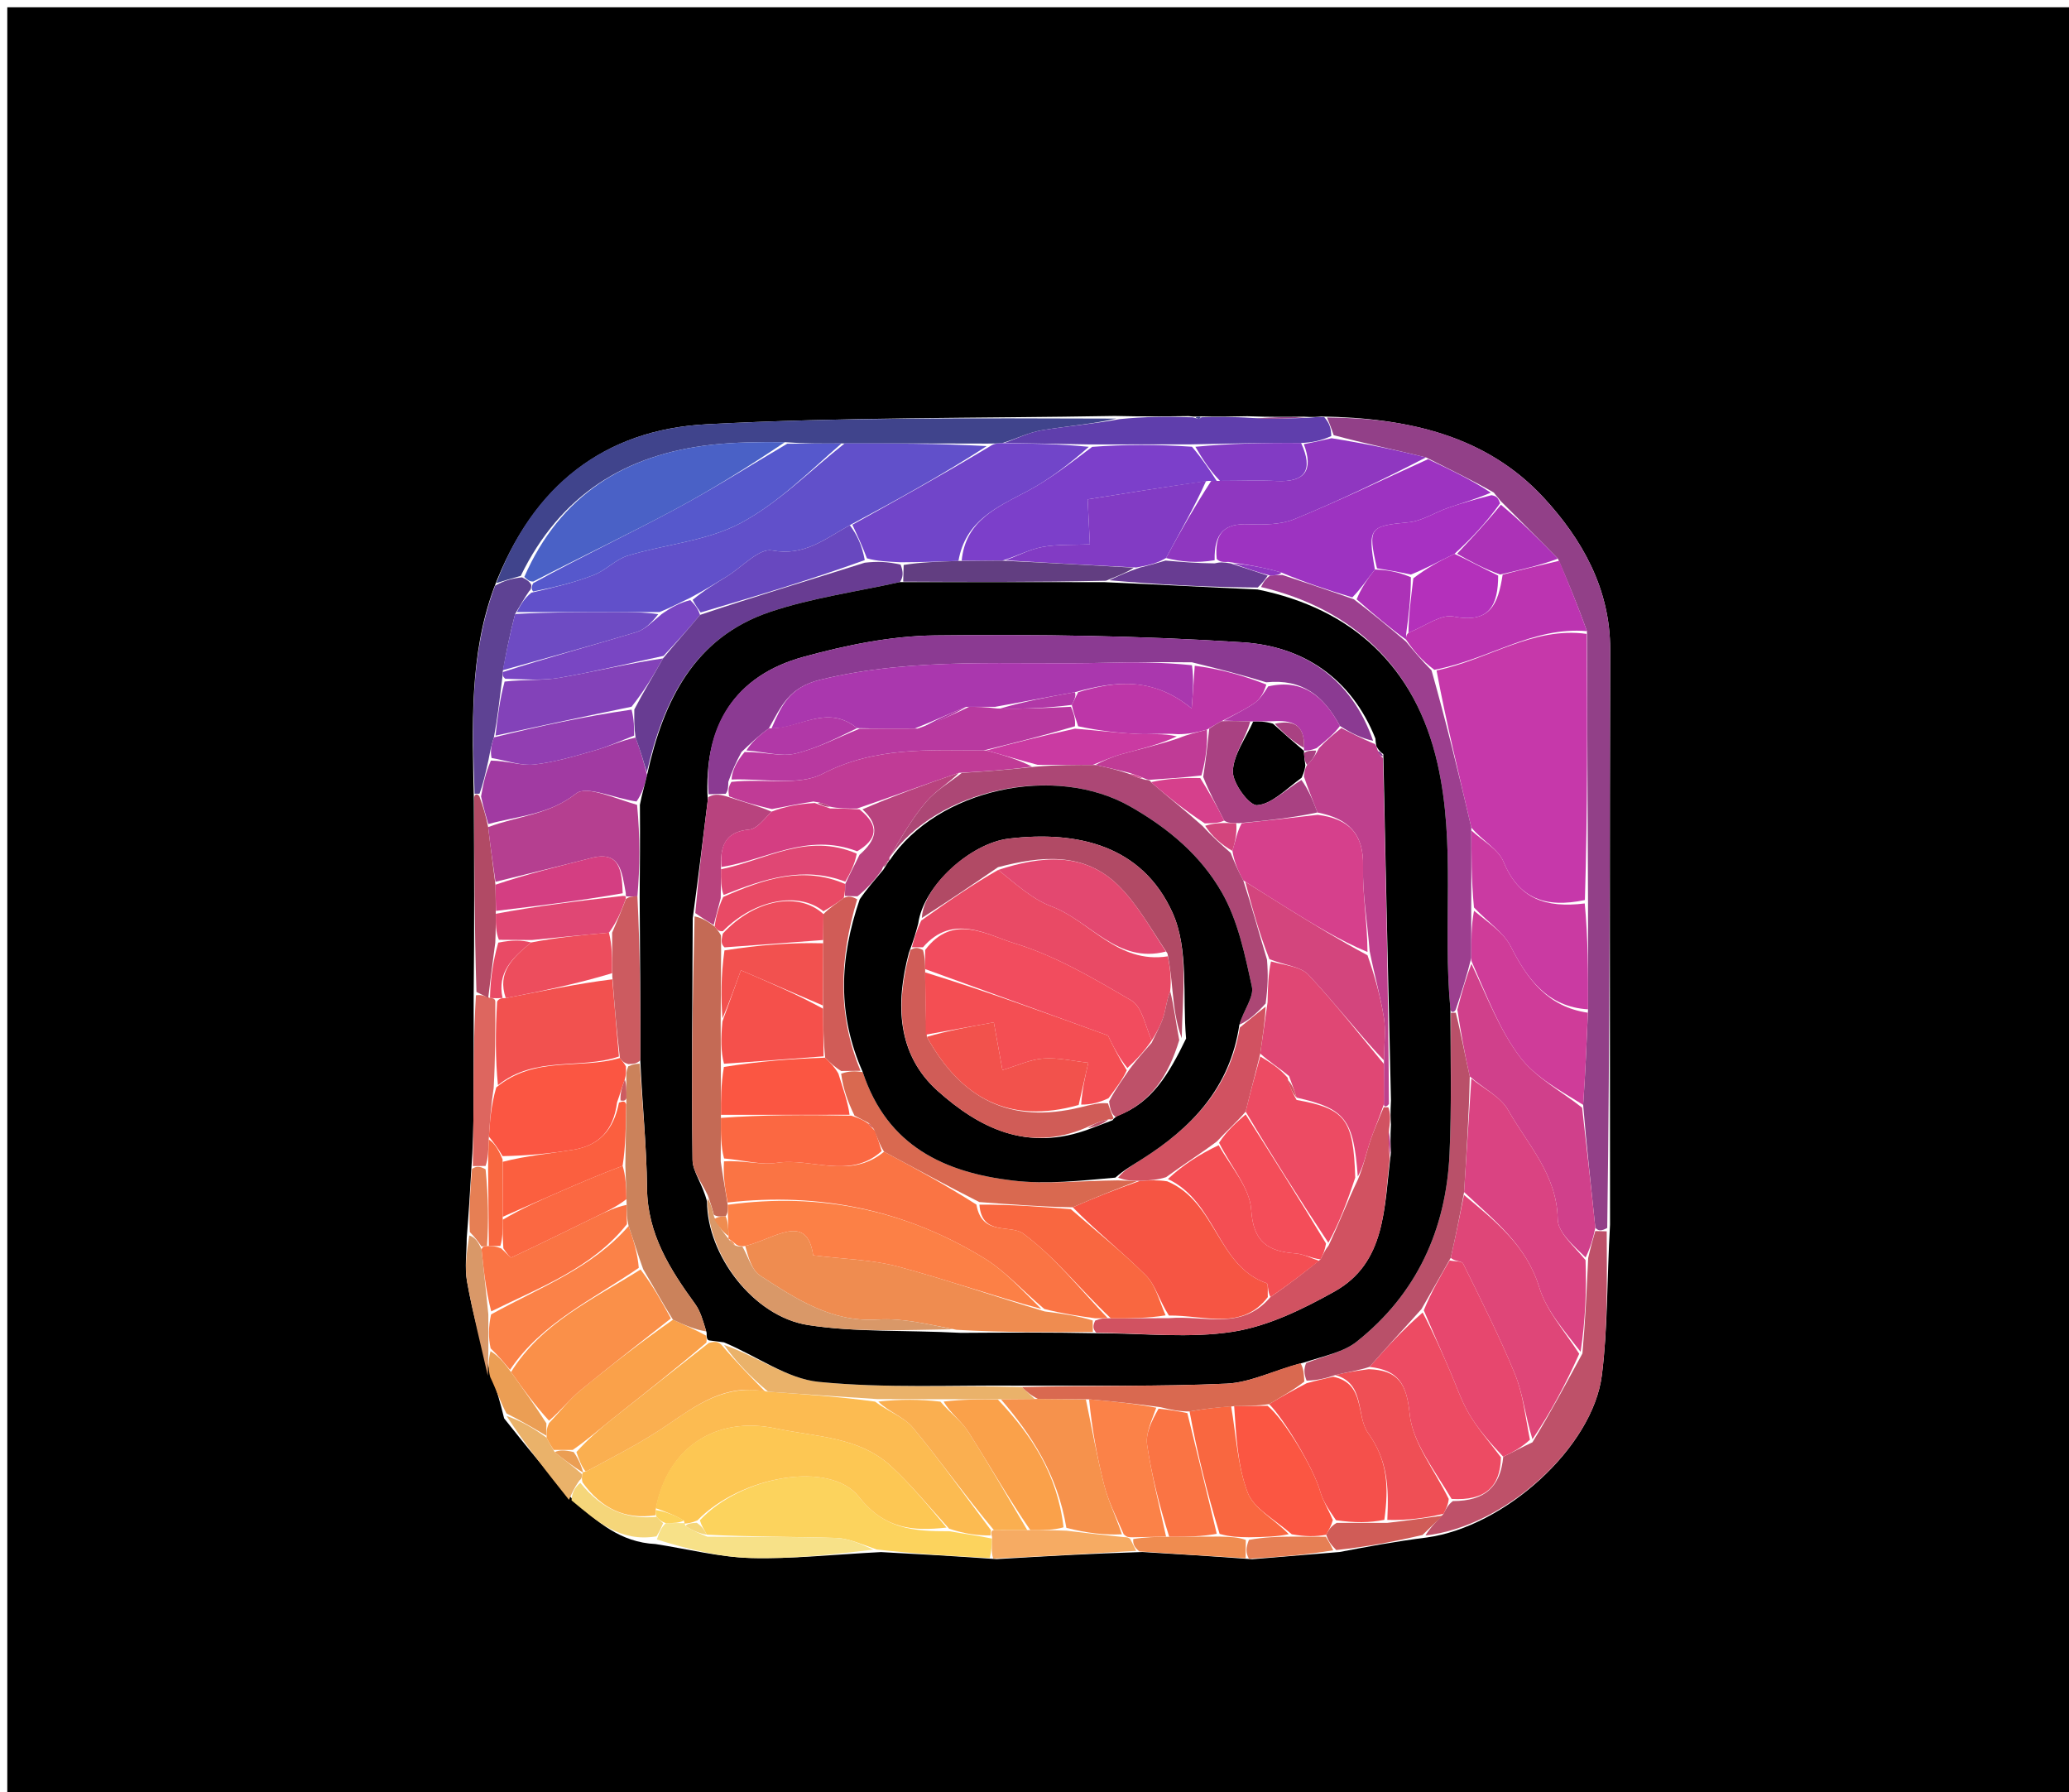 <svg version="1.1" id="Layer_1" xmlns="http://www.w3.org/2000/svg" xmlns:xlink="http://www.w3.org/1999/xlink" x="0px" y="0px"
	 width="100%" viewBox="0 0 284 246" enable-background="new 0 0 284 246" xml:space="preserve">
<path fill="#000000" opacity="1" stroke="none" 
	d="
M194,247 
	C129.333,247 65.167,247 1,247 
	C1,165 1,83 1,1 
	C95.667,1 190.333,1 285,1 
	C285,83 285,165 285,247 
	C254.833,247 224.667,247 194,247 
M78.815,206.002 
	C81.973,208.843 85.131,211.684 89.991,211.914 
	C94.344,212.589 98.685,213.707 103.054,213.828 
	C108.706,213.985 114.381,213.345 120.931,213.016 
	C125.909,213.287 130.887,213.558 136.807,213.984 
	C143.193,213.605 149.579,213.225 156.816,213.006 
	C161.537,213.29 166.259,213.573 171.888,213.997 
	C175.613,213.691 179.337,213.384 183.895,213.003 
	C187.614,212.294 191.332,211.585 195.859,211.012 
	C206.528,209.546 218.634,198.66 219.881,188.728 
	C220.699,182.216 220.567,175.585 221.001,168.078 
	C220.996,141.767 220.94,115.455 221.018,89.144 
	C221.042,80.789 217.115,73.954 211.898,68.309 
	C204.075,59.846 193.415,57.356 181.356,57.162 
	C180.824,57.216 180.293,57.271 178.934,57.189 
	C176.655,57.216 174.376,57.244 171.209,57.127 
	C169.113,57.173 167.018,57.218 164.504,57.142 
	C164.504,57.142 164.079,57.234 163.166,57.111 
	C160.086,57.149 157.006,57.186 153.007,57.087 
	C134.325,57.413 115.615,57.238 96.968,58.23 
	C82.938,58.977 73.115,66.641 67.782,80.739 
	C64.424,89.906 64.831,99.424 65.044,109.883 
	C65.084,118.599 65.124,127.315 65.019,136.953 
	C65.013,141.895 65.019,146.838 64.999,151.78 
	C64.988,154.534 64.934,157.287 64.675,160.82 
	C64.518,163.549 64.36,166.279 64.064,169.929 
	C64.059,171.92 63.761,173.963 64.108,175.89 
	C64.888,180.227 65.987,184.505 67.617,189.158 
	C68.135,190.76 68.653,192.361 69.199,194.663 
	C72.165,198.388 75.131,202.114 78.815,206.002 
z"/>
<path fill="#924088" opacity="1" stroke="none" 
	d="
M182.153,57.299 
	C193.415,57.356 204.075,59.846 211.898,68.309 
	C217.115,73.954 221.042,80.789 221.018,89.144 
	C220.94,115.455 220.996,141.767 220.616,168.531 
	C219.812,168.975 219.393,168.966 218.984,168.503 
	C218.386,162.706 217.776,157.363 217.311,151.636 
	C217.624,147.165 217.79,143.078 217.982,138.527 
	C217.99,133.372 217.975,128.682 217.979,123.524 
	C217.931,111.038 217.863,99.019 217.834,86.62 
	C216.589,83.147 215.305,80.055 213.849,76.673 
	C211.14,73.89 208.602,71.398 205.944,68.715 
	C205.637,68.284 205.41,68.092 205.046,67.599 
	C201.972,65.841 198.994,64.429 195.738,62.775 
	C191.341,61.692 187.224,60.852 183.065,59.725 
	C182.734,58.725 182.444,58.012 182.153,57.299 
z"/>
<path fill="#40448C" opacity="1" stroke="none" 
	d="
M68.127,80.03 
	C73.115,66.641 82.938,58.977 96.968,58.23 
	C115.615,57.238 134.325,57.413 153.238,57.451 
	C149.976,58.209 146.463,58.475 143.001,59.051 
	C141.241,59.343 139.574,60.194 137.554,60.819 
	C136.828,60.863 136.411,60.881 135.536,60.88 
	C128.701,60.858 122.326,60.854 115.514,60.859 
	C112.737,60.878 110.397,60.888 107.738,60.686 
	C104.159,60.656 100.884,60.684 97.645,61.047 
	C85.833,62.373 76.892,67.927 71.48,79.035 
	C70.154,79.406 69.141,79.718 68.127,80.03 
z"/>
<path fill="#FCD35D" opacity="1" stroke="none" 
	d="
M135.865,213.83 
	C130.887,213.558 125.909,213.287 120.339,212.664 
	C118.095,211.881 116.453,211.129 114.789,211.076 
	C108.898,210.889 102.999,210.941 97.026,210.628 
	C96.626,209.896 96.301,209.438 96.069,208.65 
	C101.704,202.582 113.891,200.379 117.891,205.423 
	C121.43,209.885 125.327,210.165 130.333,210.157 
	C132.443,210.532 134.204,210.753 136.158,211.161 
	C136.189,212.174 136.027,213.002 135.865,213.83 
z"/>
<path fill="#BE5169" opacity="1" stroke="none" 
	d="
M218.973,168.957 
	C219.393,168.966 219.812,168.975 220.546,168.995 
	C220.567,175.585 220.699,182.216 219.881,188.728 
	C218.634,198.66 206.528,209.546 195.667,210.737 
	C196.322,209.645 197.17,208.829 198.142,207.761 
	C198.523,207.011 198.78,206.513 199.427,206.014 
	C203.817,206.008 205.958,204.08 206.34,199.934 
	C207.773,199.245 208.891,198.628 210.353,197.947 
	C212.805,193.931 214.912,189.981 217.212,185.757 
	C217.599,181.33 217.793,177.177 217.999,172.663 
	C218.331,171.187 218.652,170.072 218.973,168.957 
z"/>
<path fill="#5F3EAC" opacity="1" stroke="none" 
	d="
M137.865,60.792 
	C139.574,60.194 141.241,59.343 143.001,59.051 
	C146.463,58.475 149.976,58.209 153.697,57.52 
	C157.006,57.186 160.086,57.149 163.705,57.275 
	C164.244,57.439 164.618,57.497 164.618,57.497 
	C164.618,57.497 164.923,57.263 164.923,57.263 
	C167.018,57.218 169.113,57.173 171.971,57.37 
	C175.076,57.517 177.418,57.421 179.761,57.325 
	C180.293,57.271 180.824,57.216 181.755,57.23 
	C182.444,58.012 182.734,58.725 182.729,59.854 
	C181.279,60.5 180.125,60.729 178.594,60.8 
	C173.472,60.758 168.727,60.875 163.518,60.985 
	C158.703,60.987 154.352,60.994 149.539,60.996 
	C145.34,60.924 141.602,60.858 137.865,60.792 
z"/>
<path fill="#5E4293" opacity="1" stroke="none" 
	d="
M67.955,80.384 
	C69.141,79.718 70.154,79.406 71.655,79.236 
	C72.413,79.603 72.683,79.827 72.938,80.274 
	C72.925,80.497 72.92,80.942 72.649,81.11 
	C71.9,82.186 71.421,83.094 70.703,84.273 
	C69.98,87.026 69.497,89.506 69.001,92.24 
	C68.988,92.662 68.987,92.831 68.906,93.387 
	C68.556,96.17 68.287,98.565 67.795,101.2 
	C67.429,102.276 67.286,103.113 67.052,104.307 
	C66.652,106.09 66.344,107.515 65.813,108.936 
	C65.591,108.932 65.145,108.934 65.145,108.934 
	C64.831,99.424 64.424,89.906 67.955,80.384 
z"/>
<path fill="#F7E188" opacity="1" stroke="none" 
	d="
M97.102,210.902 
	C102.999,210.941 108.898,210.889 114.789,211.076 
	C116.453,211.129 118.095,211.881 119.897,212.68 
	C114.381,213.345 108.706,213.985 103.054,213.828 
	C98.685,213.707 94.344,212.589 90.163,211.29 
	C90.565,210.129 90.796,209.591 91.397,209.047 
	C92.508,209.033 93.249,209.025 93.98,209.04 
	C93.971,209.062 93.97,209.112 94.08,209.424 
	C95.16,210.125 96.131,210.513 97.102,210.902 
z"/>
<path fill="#DD665F" opacity="1" stroke="none" 
	d="
M64.9,160.041 
	C64.934,157.287 64.988,154.534 64.999,151.78 
	C65.019,146.838 65.013,141.895 65.326,136.601 
	C66.095,136.482 66.555,136.715 67.26,136.966 
	C67.503,136.984 67.991,137.012 67.99,137.472 
	C67.99,141.619 67.992,145.306 67.765,149.306 
	C67.394,151.744 67.252,153.868 67.083,156.394 
	C67.036,157.873 67.017,158.95 66.649,160.024 
	C65.833,160.028 65.366,160.035 64.9,160.041 
z"/>
<path fill="#F6AB63" opacity="1" stroke="none" 
	d="
M136.336,213.907 
	C136.027,213.002 136.189,212.174 136.175,210.918 
	C135.999,210.491 136.018,210.005 136.433,210.006 
	C138.235,210.005 139.621,210.002 141.423,210.002 
	C143.228,210.006 144.616,210.008 146.395,210.081 
	C149.198,210.42 151.609,210.687 154.274,210.964 
	C154.697,210.978 154.866,210.982 155.141,211.223 
	C155.487,211.923 155.726,212.384 155.966,212.846 
	C149.579,213.225 143.193,213.605 136.336,213.907 
z"/>
<path fill="#B14A65" opacity="1" stroke="none" 
	d="
M67.016,136.948 
	C66.555,136.715 66.095,136.482 65.399,136.14 
	C65.124,127.315 65.084,118.599 65.094,109.409 
	C65.145,108.934 65.591,108.932 65.809,109.309 
	C66.36,110.824 66.692,111.962 67.006,113.518 
	C67.329,116.298 67.67,118.661 68.006,121.423 
	C68.029,122.887 68.055,123.951 68.056,125.412 
	C68.043,126.863 68.057,127.919 67.984,129.365 
	C67.605,132.153 67.31,134.55 67.016,136.948 
z"/>
<path fill="#D99868" opacity="1" stroke="none" 
	d="
M66.957,188.808 
	C65.987,184.505 64.888,180.227 64.108,175.89 
	C63.761,173.963 64.059,171.92 64.421,169.558 
	C65.216,169.816 65.654,170.444 66.096,171.47 
	C66.417,174.571 66.734,177.276 67.032,180.397 
	C67.023,182.197 67.034,183.581 67.034,185.35 
	C67.001,186.758 66.979,187.783 66.957,188.808 
z"/>
<path fill="#D05C57" opacity="1" stroke="none" 
	d="
M198.019,208.012 
	C197.17,208.829 196.322,209.645 195.262,210.669 
	C191.332,211.585 187.614,212.294 183.42,212.736 
	C182.627,211.949 182.308,211.429 182.044,210.636 
	C182.41,209.909 182.721,209.456 183.469,209.01 
	C185.947,209.011 187.988,209.004 190.438,209.006 
	C193.238,208.68 195.628,208.346 198.019,208.012 
z"/>
<path fill="#EF8C50" opacity="1" stroke="none" 
	d="
M156.391,212.926 
	C155.726,212.384 155.487,211.923 155.558,211.224 
	C157.265,210.955 158.662,210.922 160.491,210.913 
	C162.964,210.914 165.005,210.892 167.442,210.888 
	C168.893,210.933 169.949,210.961 171.005,211.347 
	C170.997,212.422 170.988,213.14 170.98,213.857 
	C166.259,213.573 161.537,213.29 156.391,212.926 
z"/>
<path fill="#EAB26A" opacity="1" stroke="none" 
	d="
M78.098,205.84 
	C75.131,202.114 72.165,198.388 69.534,194.336 
	C71.572,195.02 73.276,196.031 75.032,197.321 
	C75.391,198.065 75.697,198.529 76.15,199.3 
	C77.505,200.433 78.714,201.26 79.905,202.347 
	C79.863,202.779 79.839,202.952 79.524,203.203 
	C78.854,204.135 78.476,204.987 78.098,205.84 
z"/>
<path fill="#F5D67A" opacity="1" stroke="none" 
	d="
M78.456,205.921 
	C78.476,204.987 78.854,204.135 79.662,203.518 
	C82.572,207.086 85.832,208.584 90.131,208.175 
	C90.523,208.608 90.775,208.831 91.027,209.053 
	C90.796,209.591 90.565,210.129 90.105,210.858 
	C85.131,211.684 81.973,208.843 78.456,205.921 
z"/>
<path fill="#E67F54" opacity="1" stroke="none" 
	d="
M171.434,213.927 
	C170.988,213.14 170.997,212.422 171.434,211.344 
	C173.585,210.947 175.306,210.911 177.44,210.892 
	C179.232,210.909 180.611,210.909 181.99,210.909 
	C182.308,211.429 182.627,211.949 183.004,212.773 
	C179.337,213.384 175.613,213.691 171.434,213.927 
z"/>
<path fill="#EB9E54" opacity="1" stroke="none" 
	d="
M74.979,197.042 
	C73.276,196.031 71.572,195.02 69.52,193.985 
	C68.653,192.361 68.135,190.76 67.287,188.983 
	C66.979,187.783 67.001,186.758 67.335,185.44 
	C68.434,186.1 69.221,187.052 70.149,188.307 
	C71.861,190.741 73.431,192.873 75.001,195.344 
	C74.993,196.136 74.986,196.589 74.979,197.042 
z"/>
<path fill="#E67F54" opacity="1" stroke="none" 
	d="
M66.092,171.073 
	C65.654,170.444 65.216,169.816 64.491,169.098 
	C64.36,166.279 64.518,163.549 64.787,160.43 
	C65.366,160.035 65.833,160.028 66.652,160.479 
	C67.036,164.292 67.068,167.648 66.848,171.019 
	C66.427,171.048 66.26,171.06 66.092,171.073 
z"/>
<path fill="#924088" opacity="1" stroke="none" 
	d="
M179.347,57.257 
	C177.418,57.421 175.076,57.517 172.415,57.442 
	C174.376,57.244 176.655,57.216 179.347,57.257 
z"/>
<path fill="#40448C" opacity="1" stroke="none" 
	d="
M164.713,57.203 
	C164.923,57.263 164.618,57.497 164.618,57.497 
	C164.618,57.497 164.244,57.439 164.161,57.337 
	C164.079,57.234 164.504,57.142 164.713,57.203 
z"/>
<path fill="#C638AA" opacity="1" stroke="none" 
	d="
M217.794,87.001 
	C217.863,99.019 217.931,111.038 217.55,123.526 
	C212.157,124.661 208.468,123.35 206.381,118.273 
	C205.667,116.537 203.493,115.402 201.959,113.578 
	C200.221,106.141 198.511,99.119 197.187,92.018 
	C204.365,90.509 210.401,85.976 217.794,87.001 
z"/>
<path fill="#9D33C1" opacity="1" stroke="none" 
	d="
M196.017,63.018 
	C198.994,64.429 201.972,65.841 204.63,67.615 
	C202.475,68.542 200.623,69.054 198.81,69.681 
	C196.966,70.319 195.202,71.51 193.33,71.687 
	C187.989,72.192 187.721,72.402 188.726,78.16 
	C187.632,79.548 186.823,80.773 185.627,81.989 
	C182.168,80.956 179.095,79.931 175.908,78.585 
	C173.515,77.88 171.236,77.495 168.634,77.122 
	C167.878,77.139 167.446,77.145 167.012,76.72 
	C166.647,73.023 168.167,71.834 171.358,71.948 
	C173.466,72.023 175.786,72.024 177.678,71.247 
	C183.873,68.704 189.916,65.79 196.017,63.018 
z"/>
<path fill="#D0408B" opacity="1" stroke="none" 
	d="
M218.984,168.503 
	C218.652,170.072 218.331,171.187 217.65,172.586 
	C216.071,171.022 213.845,169.189 213.818,167.324 
	C213.726,161.198 209.689,157.085 207.002,152.333 
	C205.979,150.523 203.68,149.435 201.746,147.734 
	C201.037,144.63 200.544,141.809 200.042,138.57 
	C200.675,136.067 201.317,133.983 201.973,132.287 
	C204.146,136.834 205.839,141.343 208.615,145.037 
	C210.762,147.893 214.265,149.73 217.166,152.02 
	C217.776,157.363 218.386,162.706 218.984,168.503 
z"/>
<path fill="#8F37C0" opacity="1" stroke="none" 
	d="
M195.738,62.775 
	C189.916,65.79 183.873,68.704 177.678,71.247 
	C175.786,72.024 173.466,72.023 171.358,71.948 
	C168.167,71.834 166.647,73.023 166.726,76.888 
	C164.291,77.301 162.139,77.116 160.052,76.589 
	C162.078,72.834 164.04,69.422 166.253,66.007 
	C166.671,66.003 166.838,66.001 167.463,66 
	C170.365,65.999 172.814,65.9 175.252,66.015 
	C179.129,66.199 180.319,64.547 178.971,60.958 
	C180.125,60.729 181.279,60.5 182.77,60.142 
	C187.224,60.852 191.341,61.692 195.738,62.775 
z"/>
<path fill="#CF3C99" opacity="1" stroke="none" 
	d="
M217.311,151.636 
	C214.265,149.73 210.762,147.893 208.615,145.037 
	C205.839,141.343 204.146,136.834 201.965,131.86 
	C201.948,129.023 201.952,127.001 202.329,124.999 
	C204.293,126.628 206.4,127.975 207.371,129.896 
	C209.696,134.49 212.498,138.194 217.957,138.992 
	C217.79,143.078 217.624,147.165 217.311,151.636 
z"/>
<path fill="#CA3AA2" opacity="1" stroke="none" 
	d="
M217.982,138.527 
	C212.498,138.194 209.696,134.49 207.371,129.896 
	C206.4,127.975 204.293,126.628 202.323,124.544 
	C201.957,120.709 201.972,117.351 201.987,113.993 
	C203.493,115.402 205.667,116.537 206.381,118.273 
	C208.468,123.35 212.157,124.661 217.529,123.994 
	C217.975,128.682 217.99,133.372 217.982,138.527 
z"/>
<path fill="#BC34B1" opacity="1" stroke="none" 
	d="
M217.834,86.62 
	C210.401,85.976 204.365,90.509 196.885,91.93 
	C195.127,90.628 194.056,89.335 192.994,87.779 
	C193.008,87.339 193.012,87.163 193.331,86.84 
	C195.613,85.94 197.765,84.265 199.516,84.613 
	C204.547,85.611 205.634,82.938 206.26,78.866 
	C209.021,78.138 211.521,77.551 214.021,76.964 
	C215.305,80.055 216.589,83.147 217.834,86.62 
z"/>
<path fill="#A731C2" opacity="1" stroke="none" 
	d="
M189.01,77.997 
	C187.721,72.402 187.989,72.192 193.33,71.687 
	C195.202,71.51 196.966,70.319 198.81,69.681 
	C200.623,69.054 202.475,68.542 204.726,67.963 
	C205.41,68.092 205.637,68.284 205.903,69.084 
	C203.989,71.763 201.995,73.882 199.649,76.014 
	C197.532,77.02 195.767,78.013 193.667,78.855 
	C191.891,78.469 190.45,78.233 189.01,77.997 
z"/>
<path fill="#AC32B7" opacity="1" stroke="none" 
	d="
M200.001,76.001 
	C201.995,73.882 203.989,71.763 206.024,69.274 
	C208.602,71.398 211.14,73.89 213.849,76.673 
	C211.521,77.551 209.021,78.138 205.907,78.851 
	C203.528,77.986 201.765,76.994 200.001,76.001 
z"/>
<path fill="#6150CA" opacity="1" stroke="none" 
	d="
M70.943,84.001 
	C71.421,83.094 71.9,82.186 72.931,81.344 
	C76.167,80.596 78.906,79.928 81.512,78.915 
	C83.161,78.275 84.504,76.77 86.17,76.263 
	C91.301,74.701 96.963,74.271 101.589,71.829 
	C106.843,69.055 111.202,64.583 115.951,60.85 
	C122.326,60.854 128.701,60.858 135.44,61.225 
	C129.533,65.065 123.263,68.541 116.648,72.076 
	C113.136,74.032 110.373,76.364 105.977,75.543 
	C104.194,75.21 101.859,77.839 99.773,79.117 
	C98.192,80.087 96.608,81.053 94.703,82.066 
	C93.251,82.74 92.121,83.371 90.535,84 
	C88.256,84.001 86.433,84.006 84.609,84.006 
	C80.054,84.006 75.499,84.003 70.943,84.001 
z"/>
<path fill="#7145C9" opacity="1" stroke="none" 
	d="
M116.994,72.018 
	C123.263,68.541 129.533,65.065 135.899,61.244 
	C136.411,60.881 136.828,60.863 137.554,60.819 
	C141.602,60.858 145.34,60.924 149.453,61.324 
	C146.879,63.608 144.059,65.805 140.947,67.448 
	C136.81,69.632 132.524,71.46 131.56,76.987 
	C128.764,77.084 126.41,77.15 123.637,77.168 
	C121.813,77.076 120.408,77.031 119,76.627 
	C118.33,74.852 117.662,73.435 116.994,72.018 
z"/>
<path fill="#5658CC" opacity="1" stroke="none" 
	d="
M115.514,60.859 
	C111.202,64.583 106.843,69.055 101.589,71.829 
	C96.963,74.271 91.301,74.701 86.17,76.263 
	C84.504,76.77 83.161,78.275 81.512,78.915 
	C78.906,79.928 76.167,80.596 73.202,81.176 
	C72.92,80.942 72.925,80.497 73.194,80.035 
	C79.884,76.356 86.378,73.275 92.705,69.88 
	C97.925,67.078 102.947,63.906 108.058,60.898 
	C110.397,60.888 112.737,60.878 115.514,60.859 
z"/>
<path fill="#4A61C6" opacity="1" stroke="none" 
	d="
M107.738,60.686 
	C102.947,63.906 97.925,67.078 92.705,69.88 
	C86.378,73.275 79.884,76.356 73.207,79.812 
	C72.683,79.827 72.413,79.603 71.969,79.177 
	C76.892,67.927 85.833,62.373 97.645,61.047 
	C100.884,60.684 104.159,60.656 107.738,60.686 
z"/>
<path fill="#FCBB51" opacity="1" stroke="none" 
	d="
M89.991,207.965 
	C85.832,208.584 82.572,207.086 79.954,203.439 
	C79.839,202.952 79.863,202.779 79.931,202.322 
	C79.975,202.038 80.03,201.995 80.401,201.981 
	C84.4,199.847 88.163,197.923 91.623,195.557 
	C95.717,192.759 99.65,189.87 105.441,191.007 
	C110.572,191.364 115.286,191.697 120.114,192.364 
	C121.952,193.762 124.1,194.475 125.326,195.952 
	C129.08,200.479 132.48,205.299 136.018,210.005 
	C136.018,210.005 135.999,210.491 135.982,210.733 
	C134.204,210.753 132.443,210.532 130.28,209.806 
	C127.353,206.585 124.994,203.687 122.266,201.192 
	C117.849,197.152 111.983,197.218 106.529,196.053 
	C98.313,194.297 91.572,198.628 89.999,207.235 
	C89.994,207.478 89.991,207.965 89.991,207.965 
z"/>
<path fill="#FDC753" opacity="1" stroke="none" 
	d="
M90.003,206.992 
	C91.572,198.628 98.313,194.297 106.529,196.053 
	C111.983,197.218 117.849,197.152 122.266,201.192 
	C124.994,203.687 127.353,206.585 129.931,209.653 
	C125.327,210.165 121.43,209.885 117.891,205.423 
	C113.891,200.379 101.704,202.582 95.735,208.664 
	C94.862,209.041 94.416,209.076 93.97,209.112 
	C93.97,209.112 93.971,209.062 93.878,208.703 
	C92.525,207.893 91.264,207.442 90.003,206.992 
z"/>
<path fill="#F5D67A" opacity="1" stroke="none" 
	d="
M94.08,209.424 
	C94.416,209.076 94.862,209.041 95.642,208.993 
	C96.301,209.438 96.626,209.896 97.026,210.628 
	C96.131,210.513 95.16,210.125 94.08,209.424 
z"/>
<path fill="#DA4382" opacity="1" stroke="none" 
	d="
M201.963,148.018 
	C203.68,149.435 205.979,150.523 207.002,152.333 
	C209.689,157.085 213.726,161.198 213.818,167.324 
	C213.845,169.189 216.071,171.022 217.638,172.947 
	C217.793,177.177 217.599,181.33 216.963,185.527 
	C214.73,182.634 212.265,179.901 211.297,176.713 
	C209.529,170.9 205.197,167.575 200.964,163.609 
	C201.305,158.154 201.634,153.086 201.963,148.018 
z"/>
<path fill="#DF4678" opacity="1" stroke="none" 
	d="
M200.952,163.997 
	C205.197,167.575 209.529,170.9 211.297,176.713 
	C212.265,179.901 214.73,182.634 216.769,185.801 
	C214.912,189.981 212.805,193.931 210.35,197.531 
	C209.348,194.318 209.059,191.307 207.963,188.626 
	C205.847,183.449 203.305,178.445 200.834,173.422 
	C200.656,173.06 199.615,173.123 199.133,172.628 
	C199.844,169.511 200.398,166.754 200.952,163.997 
z"/>
<path fill="#ED4B63" opacity="1" stroke="none" 
	d="
M206.025,200.007 
	C205.958,204.08 203.817,206.008 199.25,205.72 
	C196.854,201.655 193.889,197.995 193.5,194.08 
	C193.077,189.831 191.892,188.055 187.984,187.6 
	C190.379,184.85 192.667,182.414 195.28,180.14 
	C196.733,182.884 197.86,185.466 198.985,188.049 
	C199.867,190.075 200.559,192.214 201.68,194.098 
	C202.924,196.189 204.56,198.047 206.025,200.007 
z"/>
<path fill="#E7476E" opacity="1" stroke="none" 
	d="
M206.34,199.934 
	C204.56,198.047 202.924,196.189 201.68,194.098 
	C200.559,192.214 199.867,190.075 198.985,188.049 
	C197.86,185.466 196.733,182.884 195.436,179.837 
	C196.502,177.244 197.739,175.116 198.975,172.988 
	C199.615,173.123 200.656,173.06 200.834,173.422 
	C203.305,178.445 205.847,183.449 207.963,188.626 
	C209.059,191.307 209.348,194.318 210.005,197.596 
	C208.891,198.628 207.773,199.245 206.34,199.934 
z"/>
<path fill="#EF4F55" opacity="1" stroke="none" 
	d="
M187.876,187.914 
	C191.892,188.055 193.077,189.831 193.5,194.08 
	C193.889,197.995 196.854,201.655 198.861,205.721 
	C198.78,206.513 198.523,207.011 198.142,207.761 
	C195.628,208.346 193.238,208.68 190.431,208.598 
	C190.639,204.095 190.496,200.449 187.802,196.69 
	C186.094,194.307 187.453,189.877 183.286,188.722 
	C185.003,188.301 186.44,188.107 187.876,187.914 
z"/>
<path fill="#7C3FCA" opacity="1" stroke="none" 
	d="
M132.003,76.956 
	C132.524,71.46 136.81,69.632 140.947,67.448 
	C144.059,65.805 146.879,63.608 149.915,61.33 
	C154.352,60.994 158.703,60.987 163.617,61.312 
	C165.122,63.096 166.063,64.547 167.005,65.998 
	C166.838,66.001 166.671,66.003 165.805,66.004 
	C159.85,66.843 154.595,67.684 149.295,68.532 
	C149.433,71.301 149.504,72.727 149.603,74.709 
	C147.274,74.813 145.144,74.693 143.105,75.066 
	C141.353,75.387 139.704,76.27 137.582,76.947 
	C135.437,76.978 133.72,76.967 132.003,76.956 
z"/>
<path fill="#823BC4" opacity="1" stroke="none" 
	d="
M167.463,66 
	C166.063,64.547 165.122,63.096 164.081,61.318 
	C168.727,60.875 173.472,60.758 178.594,60.8 
	C180.319,64.547 179.129,66.199 175.252,66.015 
	C172.814,65.9 170.365,65.999 167.463,66 
z"/>
<path fill="#A13AA2" opacity="1" stroke="none" 
	d="
M67.024,113.101 
	C66.692,111.962 66.36,110.824 66.032,109.313 
	C66.344,107.515 66.652,106.09 67.382,104.387 
	C69.654,104.413 71.549,105.129 73.342,104.927 
	C76.172,104.609 78.958,103.761 81.715,102.972 
	C83.531,102.453 85.264,101.644 87.244,101.231 
	C87.897,102.997 88.339,104.496 88.82,106.351 
	C88.493,107.806 88.128,108.904 87.374,110.003 
	C84.277,109.554 80.517,107.769 79.066,108.913 
	C75.344,111.847 71.102,111.971 67.024,113.101 
z"/>
<path fill="#8342B9" opacity="1" stroke="none" 
	d="
M68.018,100.96 
	C68.287,98.565 68.556,96.17 69.265,93.543 
	C72.082,93.233 74.505,93.423 76.824,93.019 
	C81.606,92.187 86.333,91.037 91.014,90.362 
	C89.654,92.794 88.363,94.883 86.696,96.993 
	C80.22,98.329 74.119,99.645 68.018,100.96 
z"/>
<path fill="#6E4BC3" opacity="1" stroke="none" 
	d="
M70.703,84.273 
	C75.499,84.003 80.054,84.006 84.609,84.006 
	C86.433,84.006 88.256,84.001 90.356,84.291 
	C89.556,85.322 88.576,86.385 87.384,86.747 
	C81.291,88.593 75.142,90.258 69.013,91.987 
	C69.497,89.506 69.98,87.026 70.703,84.273 
z"/>
<path fill="#923EB2" opacity="1" stroke="none" 
	d="
M67.795,101.2 
	C74.119,99.645 80.22,98.329 86.693,97.393 
	C87.055,98.837 87.044,99.901 87.034,100.964 
	C85.264,101.644 83.531,102.453 81.715,102.972 
	C78.958,103.761 76.172,104.609 73.342,104.927 
	C71.549,105.129 69.654,104.413 67.473,104.03 
	C67.286,103.113 67.429,102.276 67.795,101.2 
z"/>
<path fill="#7946C3" opacity="1" stroke="none" 
	d="
M69.001,92.24 
	C75.142,90.258 81.291,88.593 87.384,86.747 
	C88.576,86.385 89.556,85.322 90.812,84.292 
	C92.121,83.371 93.251,82.74 94.757,82.364 
	C95.479,83.099 95.825,83.58 96.089,84.393 
	C94.365,86.489 92.724,88.254 91.082,90.018 
	C86.333,91.037 81.606,92.187 76.824,93.019 
	C74.505,93.423 72.082,93.233 69.346,93.155 
	C68.987,92.831 68.988,92.662 69.001,92.24 
z"/>
<path fill="#FCD35D" opacity="1" stroke="none" 
	d="
M89.999,207.235 
	C91.264,207.442 92.525,207.893 93.887,208.68 
	C93.249,209.025 92.508,209.033 91.397,209.047 
	C90.775,208.831 90.523,208.608 90.131,208.175 
	C89.991,207.965 89.994,207.478 89.999,207.235 
z"/>
<path fill="#FB5642" opacity="1" stroke="none" 
	d="
M67.111,155.992 
	C67.252,153.868 67.394,151.744 68.12,149.243 
	C73.468,144.83 79.666,146.825 85.092,145.2 
	C85.424,145.654 85.654,145.875 85.919,146.367 
	C85.937,147.077 85.952,147.483 85.757,148.152 
	C85.334,149.281 85.122,150.146 84.698,151.3 
	C84.21,155.194 82.144,157.227 78.71,157.796 
	C75.497,158.33 72.243,158.615 68.988,158.675 
	C68.35,157.557 67.731,156.774 67.111,155.992 
z"/>
<path fill="#F2514F" opacity="1" stroke="none" 
	d="
M84.956,145.001 
	C79.666,146.825 73.468,144.83 68.35,148.93 
	C67.992,145.306 67.99,141.619 68.238,137.46 
	C68.489,136.989 68.987,136.973 69.424,136.982 
	C74.58,135.992 79.298,134.994 84.045,134.408 
	C84.367,138.214 84.661,141.608 84.956,145.001 
z"/>
<path fill="#F96740" opacity="1" stroke="none" 
	d="
M67.083,156.394 
	C67.731,156.774 68.35,157.557 68.985,159.118 
	C69.002,162.265 69.003,164.634 69.003,167.403 
	C69.001,168.87 69,169.937 68.682,171.003 
	C67.943,171.003 67.522,171.003 67.1,171.003 
	C67.068,167.648 67.036,164.292 67.002,160.482 
	C67.017,158.95 67.036,157.873 67.083,156.394 
z"/>
<path fill="#E94A65" opacity="1" stroke="none" 
	d="
M68.987,136.973 
	C68.987,136.973 68.489,136.989 68.24,137 
	C67.991,137.012 67.503,136.984 67.26,136.966 
	C67.31,134.55 67.605,132.153 68.393,129.372 
	C70.26,128.998 71.632,129.006 72.902,129.349 
	C70.311,131.477 68.216,133.476 68.987,136.973 
z"/>
<path fill="#FB8248" opacity="1" stroke="none" 
	d="
M160.059,210.89 
	C158.662,210.922 157.265,210.955 155.452,210.987 
	C154.866,210.982 154.697,210.978 154.252,210.588 
	C153.153,208.068 152.116,205.988 151.554,203.787 
	C150.568,199.922 149.872,195.983 149.494,192.05 
	C152.961,192.351 155.989,192.677 158.714,193.201 
	C158.063,195.035 157.23,196.744 157.459,198.296 
	C158.086,202.53 159.161,206.696 160.059,210.89 
z"/>
<path fill="#F6924C" opacity="1" stroke="none" 
	d="
M149.055,192.075 
	C149.872,195.983 150.568,199.922 151.554,203.787 
	C152.116,205.988 153.153,208.068 153.998,210.578 
	C151.609,210.687 149.198,210.42 146.376,209.689 
	C145.152,202.358 141.585,196.935 137.385,192.038 
	C139.22,192.011 140.63,192.013 142.475,191.994 
	C144.958,192.007 147.006,192.041 149.055,192.075 
z"/>
<path fill="#FAAF50" opacity="1" stroke="none" 
	d="
M136.433,210.006 
	C132.48,205.299 129.08,200.479 125.326,195.952 
	C124.1,194.475 121.952,193.762 120.563,192.357 
	C123.6,192.027 126.3,192.038 129.087,192.37 
	C130.433,193.945 131.966,195.024 132.9,196.486 
	C135.727,200.911 138.322,205.484 141.007,210 
	C139.621,210.002 138.235,210.005 136.433,210.006 
z"/>
<path fill="#FAA14A" opacity="1" stroke="none" 
	d="
M141.423,210.002 
	C138.322,205.484 135.727,200.911 132.9,196.486 
	C131.966,195.024 130.433,193.945 129.53,192.358 
	C132.245,192.039 134.603,192.053 136.962,192.067 
	C141.585,196.935 145.152,202.358 145.985,209.618 
	C144.616,210.008 143.228,210.006 141.423,210.002 
z"/>
<path fill="#B53F90" opacity="1" stroke="none" 
	d="
M67.006,113.518 
	C71.102,111.971 75.344,111.847 79.066,108.913 
	C80.517,107.769 84.277,109.554 87.447,110.461 
	C87.873,114.95 87.837,118.982 87.494,123.014 
	C86.777,123.031 86.368,123.047 85.946,123.031 
	C85.934,122.999 85.891,122.945 85.898,122.579 
	C85.354,119.645 85.172,116.725 81.183,117.749 
	C76.801,118.875 72.402,119.935 68.011,121.024 
	C67.67,118.661 67.329,116.298 67.006,113.518 
z"/>
<path fill="#D43E82" opacity="1" stroke="none" 
	d="
M68.006,121.423 
	C72.402,119.935 76.801,118.875 81.183,117.749 
	C85.172,116.725 85.354,119.645 85.476,122.597 
	C79.391,123.66 73.736,124.338 68.081,125.016 
	C68.055,123.951 68.029,122.887 68.006,121.423 
z"/>
<path fill="#E04774" opacity="1" stroke="none" 
	d="
M68.056,125.412 
	C73.736,124.338 79.391,123.66 85.469,122.963 
	C85.891,122.945 85.934,122.999 85.896,123.365 
	C85.247,125.157 84.636,126.583 83.586,128.005 
	C79.767,128.338 76.386,128.677 73.005,129.015 
	C71.632,129.006 70.26,128.998 68.479,128.982 
	C68.057,127.919 68.043,126.863 68.056,125.412 
z"/>
<path fill="#FB8248" opacity="1" stroke="none" 
	d="
M70.008,188.005 
	C69.221,187.052 68.434,186.1 67.346,185.056 
	C67.034,183.581 67.023,182.197 67.407,180.398 
	C74.286,176.599 81.295,174.014 86.286,168.266 
	C87.024,170.344 87.534,172.161 87.68,174.007 
	C81.303,178.39 74.335,181.562 70.008,188.005 
z"/>
<path fill="#FA7444" opacity="1" stroke="none" 
	d="
M86.059,168.006 
	C81.295,174.014 74.286,176.599 67.426,179.982 
	C66.734,177.276 66.417,174.571 66.096,171.47 
	C66.26,171.06 66.427,171.048 66.848,171.019 
	C67.522,171.003 67.943,171.003 68.777,171.324 
	C69.53,171.977 70.036,172.662 70.188,172.591 
	C74.102,170.755 77.977,168.836 81.865,166.942 
	C83.227,166.278 84.603,165.644 85.994,165.372 
	C86.03,166.501 86.044,167.253 86.059,168.006 
z"/>
<path fill="#F5504B" opacity="1" stroke="none" 
	d="
M183.005,188.949 
	C187.453,189.877 186.094,194.307 187.802,196.69 
	C190.496,200.449 190.639,204.095 190.021,208.589 
	C187.988,209.004 185.947,209.011 183.387,208.642 
	C182.306,207.08 181.565,205.945 181.219,204.699 
	C180.349,201.573 176.293,194.8 174.211,192.706 
	C175.97,191.644 177.506,190.812 179.357,189.841 
	C180.784,189.451 181.895,189.2 183.005,188.949 
z"/>
<path fill="#FB5642" opacity="1" stroke="none" 
	d="
M173.988,192.936 
	C176.293,194.8 180.349,201.573 181.219,204.699 
	C181.565,205.945 182.306,207.08 182.95,208.634 
	C182.721,209.456 182.41,209.909 182.044,210.636 
	C180.611,210.909 179.232,210.909 177.316,210.574 
	C174.874,208.467 172.089,207.03 171.26,204.849 
	C169.854,201.145 169.681,196.973 169.407,192.99 
	C171.212,192.967 172.6,192.951 173.988,192.936 
z"/>
<path fill="#F96740" opacity="1" stroke="none" 
	d="
M168.99,192.998 
	C169.681,196.973 169.854,201.145 171.26,204.849 
	C172.089,207.03 174.874,208.467 176.903,210.558 
	C175.306,210.911 173.585,210.947 171.434,210.985 
	C169.949,210.961 168.893,210.933 167.41,210.521 
	C165.649,204.738 164.315,199.341 163.288,193.717 
	C165.392,193.327 167.191,193.162 168.99,192.998 
z"/>
<path fill="#FA7444" opacity="1" stroke="none" 
	d="
M162.981,193.943 
	C164.315,199.341 165.649,204.738 167.015,210.503 
	C165.005,210.892 162.964,210.914 160.491,210.913 
	C159.161,206.696 158.086,202.53 157.459,198.296 
	C157.23,196.744 158.063,195.035 159.03,193.335 
	C160.76,193.495 161.87,193.719 162.981,193.943 
z"/>
<path fill="#FAA14A" opacity="1" stroke="none" 
	d="
M75.032,197.321 
	C74.986,196.589 74.993,196.136 75.36,195.321 
	C77.009,193.587 78.169,192.061 79.609,190.874 
	C83.708,187.491 87.922,184.247 92.372,181.123 
	C94.057,181.901 95.461,182.506 96.923,183.308 
	C96.983,183.505 97.025,183.916 96.961,184.267 
	C92.583,188.013 88.257,191.393 83.963,194.812 
	C82.268,196.162 80.643,197.599 78.613,198.997 
	C77.495,198.996 76.75,198.995 76.004,198.994 
	C75.697,198.529 75.391,198.065 75.032,197.321 
z"/>
<path fill="#EB9E54" opacity="1" stroke="none" 
	d="
M76.15,199.3 
	C76.75,198.995 77.495,198.996 78.747,199.287 
	C79.513,200.384 79.771,201.189 80.03,201.995 
	C80.03,201.995 79.975,202.038 79.949,202.062 
	C78.714,201.26 77.505,200.433 76.15,199.3 
z"/>
<path fill="#FA9049" opacity="1" stroke="none" 
	d="
M92.091,180.949 
	C87.922,184.247 83.708,187.491 79.609,190.874 
	C78.169,192.061 77.009,193.587 75.361,194.982 
	C73.431,192.873 71.861,190.741 70.149,188.307 
	C74.335,181.562 81.303,178.39 87.925,174.232 
	C89.72,176.602 90.905,178.775 92.091,180.949 
z"/>
<path fill="#9C3F8F" opacity="1" stroke="none" 
	d="
M192.985,88.042 
	C194.056,89.335 195.127,90.628 196.5,92.009 
	C198.511,99.119 200.221,106.141 201.959,113.578 
	C201.972,117.351 201.957,120.709 201.949,124.523 
	C201.952,127.001 201.948,129.023 201.952,131.472 
	C201.317,133.983 200.675,136.067 199.819,138.573 
	C199.604,138.994 199.158,139.001 199.093,138.536 
	C197.996,127.029 199.866,116.012 197.319,104.807 
	C194.273,91.412 185.569,83.533 173.099,80.567 
	C173.43,79.865 173.72,79.429 174.346,78.988 
	C175.129,78.956 175.576,78.931 176.023,78.905 
	C179.095,79.931 182.168,80.956 185.833,82.246 
	C188.612,84.354 190.799,86.198 192.985,88.042 
z"/>
<path fill="#683C92" opacity="1" stroke="none" 
	d="
M174.01,78.993 
	C173.72,79.429 173.43,79.865 172.648,80.634 
	C165.442,80.587 158.727,80.209 152.276,79.638 
	C153.729,78.938 154.918,78.43 156.455,77.899 
	C157.864,77.562 158.926,77.246 159.988,76.931 
	C162.139,77.116 164.291,77.301 166.728,77.318 
	C167.446,77.145 167.878,77.139 168.915,77.321 
	C171.017,78.003 172.514,78.498 174.01,78.993 
z"/>
<path fill="#AC32B7" opacity="1" stroke="none" 
	d="
M192.994,87.779 
	C190.799,86.198 188.612,84.354 186.22,82.253 
	C186.823,80.773 187.632,79.548 188.726,78.16 
	C190.45,78.233 191.891,78.469 193.663,79.22 
	C193.668,82.153 193.342,84.57 193.017,86.988 
	C193.012,87.163 193.008,87.339 192.994,87.779 
z"/>
<path fill="#8F37C0" opacity="1" stroke="none" 
	d="
M174.346,78.988 
	C172.514,78.498 171.017,78.003 169.239,77.31 
	C171.236,77.495 173.515,77.88 175.908,78.585 
	C175.576,78.931 175.129,78.956 174.346,78.988 
z"/>
<path fill="#B95069" opacity="1" stroke="none" 
	d="
M199.158,139.001 
	C199.158,139.001 199.604,138.994 199.828,138.991 
	C200.544,141.809 201.037,144.63 201.746,147.734 
	C201.634,153.086 201.305,158.154 200.964,163.609 
	C200.398,166.754 199.844,169.511 199.133,172.628 
	C197.739,175.116 196.502,177.244 195.11,179.675 
	C192.667,182.414 190.379,184.85 187.984,187.6 
	C186.44,188.107 185.003,188.301 183.286,188.722 
	C181.895,189.2 180.784,189.451 179.348,189.485 
	C178.985,188.556 178.947,187.844 179.295,187.06 
	C181.882,186.062 184.424,185.566 186.225,184.136 
	C194.466,177.594 198.5,168.766 198.968,158.368 
	C199.258,151.922 199.11,145.457 199.158,139.001 
z"/>
<path fill="#823BC4" opacity="1" stroke="none" 
	d="
M160.052,76.589 
	C158.926,77.246 157.864,77.562 155.974,77.886 
	C149.434,77.565 143.722,77.235 138.01,76.905 
	C139.704,76.27 141.353,75.387 143.105,75.066 
	C145.144,74.693 147.274,74.813 149.603,74.709 
	C149.504,72.727 149.433,71.301 149.295,68.532 
	C154.595,67.684 159.85,66.843 165.554,66.006 
	C164.04,69.422 162.078,72.834 160.052,76.589 
z"/>
<path fill="#B430BB" opacity="1" stroke="none" 
	d="
M193.331,86.84 
	C193.342,84.57 193.668,82.153 193.998,79.371 
	C195.767,78.013 197.532,77.02 199.649,76.014 
	C201.765,76.994 203.528,77.986 205.645,78.993 
	C205.634,82.938 204.547,85.611 199.516,84.613 
	C197.765,84.265 195.613,85.94 193.331,86.84 
z"/>
<path fill="#6848BF" opacity="1" stroke="none" 
	d="
M96.171,84.061 
	C95.825,83.58 95.479,83.099 95.079,82.32 
	C96.608,81.053 98.192,80.087 99.773,79.117 
	C101.859,77.839 104.194,75.21 105.977,75.543 
	C110.373,76.364 113.136,74.032 116.648,72.076 
	C117.662,73.435 118.33,74.852 118.699,76.869 
	C110.99,79.666 103.581,81.864 96.171,84.061 
z"/>
<path fill="#683C92" opacity="1" stroke="none" 
	d="
M96.089,84.393 
	C103.581,81.864 110.99,79.666 118.701,77.227 
	C120.408,77.031 121.813,77.076 123.623,77.49 
	C124.011,78.515 123.993,79.171 123.536,79.888 
	C117.281,81.261 111.305,82.092 105.687,83.986 
	C95.332,87.477 91.074,96.082 88.782,105.995 
	C88.339,104.496 87.897,102.997 87.244,101.231 
	C87.044,99.901 87.055,98.837 87.068,97.373 
	C88.363,94.883 89.654,92.794 91.014,90.362 
	C92.724,88.254 94.365,86.489 96.089,84.393 
z"/>
<path fill="#623E81" opacity="1" stroke="none" 
	d="
M123.976,79.826 
	C123.993,79.171 124.011,78.515 124.042,77.538 
	C126.41,77.15 128.764,77.084 131.56,76.987 
	C133.72,76.967 135.437,76.978 137.582,76.947 
	C143.722,77.235 149.434,77.565 155.627,77.909 
	C154.918,78.43 153.729,78.938 151.811,79.703 
	C142.046,79.916 133.011,79.871 123.976,79.826 
z"/>
<path fill="#FAAF50" opacity="1" stroke="none" 
	d="
M80.401,201.981 
	C79.771,201.189 79.513,200.384 79.12,199.287 
	C80.643,197.599 82.268,196.162 83.963,194.812 
	C88.257,191.393 92.583,188.013 97.288,184.317 
	C98.117,184.073 98.553,184.13 99.011,184.546 
	C101.029,186.931 103.026,188.957 105.024,190.983 
	C99.65,189.87 95.717,192.759 91.623,195.557 
	C88.163,197.923 84.4,199.847 80.401,201.981 
z"/>
<path fill="#EAB26A" opacity="1" stroke="none" 
	d="
M105.441,191.007 
	C103.026,188.957 101.029,186.931 99.387,184.588 
	C103.95,186.149 108.037,189.224 112.386,189.655 
	C121.551,190.562 130.853,190.084 140.28,190.37 
	C140.988,191.048 141.514,191.531 142.041,192.015 
	C140.63,192.013 139.22,192.011 137.385,192.038 
	C134.603,192.053 132.245,192.039 129.443,192.038 
	C126.3,192.038 123.6,192.027 120.451,192.022 
	C115.286,191.697 110.572,191.364 105.441,191.007 
z"/>
<path fill="#000000" opacity="1" stroke="none" 
	d="
M140.098,190.175 
	C130.853,190.084 121.551,190.562 112.386,189.655 
	C108.037,189.224 103.95,186.149 99.367,184.23 
	C98.553,184.13 98.117,184.073 97.353,183.965 
	C97.025,183.916 96.983,183.505 96.998,182.926 
	C96.491,181.212 96.137,179.954 95.418,178.963 
	C91.949,174.187 88.878,169.363 88.815,163.085 
	C88.758,157.383 88.169,151.686 87.888,145.525 
	C87.908,137.714 87.855,130.363 87.801,123.013 
	C87.837,118.982 87.873,114.95 87.836,110.46 
	C88.128,108.904 88.493,107.806 88.82,106.351 
	C91.074,96.082 95.332,87.477 105.687,83.986 
	C111.305,82.092 117.281,81.261 123.536,79.888 
	C133.011,79.871 142.046,79.916 151.547,79.896 
	C158.727,80.209 165.442,80.587 172.607,80.9 
	C185.569,83.533 194.273,91.412 197.319,104.807 
	C199.866,116.012 197.996,127.029 199.093,138.536 
	C199.11,145.457 199.258,151.922 198.968,158.368 
	C198.5,168.766 194.466,177.594 186.225,184.136 
	C184.424,185.566 181.882,186.062 178.909,187.024 
	C174.886,188.05 171.666,189.747 168.376,189.897 
	C158.965,190.326 149.526,190.127 140.098,190.175 
M97.049,164.901 
	C97.038,172.193 103.379,180.676 110.905,181.853 
	C117.488,182.882 124.287,182.527 131.919,182.929 
	C137.949,182.89 143.979,182.85 150.926,182.985 
	C157.048,182.989 163.283,183.71 169.256,182.77 
	C174.068,182.013 178.81,179.69 183.143,177.274 
	C190.266,173.304 189.972,165.795 190.926,158.181 
	C190.876,157.151 190.826,156.12 190.926,154.319 
	C190.88,153.538 190.835,152.757 190.932,151.052 
	C190.568,135.378 190.203,119.704 189.883,103.497 
	C189.602,103.295 189.321,103.093 188.948,102.473 
	C188.948,102.473 188.833,102.059 188.793,101.353 
	C185.506,93.113 178.919,88.698 170.582,88.155 
	C156.531,87.242 142.409,87.037 128.324,87.207 
	C122.294,87.28 116.149,88.547 110.296,90.149 
	C100.924,92.714 96.535,99.547 97.149,109.822 
	C96.523,114.922 95.897,120.023 95.088,126.03 
	C95.045,137.085 94.912,148.141 95.06,159.193 
	C95.082,160.831 96.428,162.45 97.049,164.901 
z"/>
<path fill="#FB5F3F" opacity="1" stroke="none" 
	d="
M69.004,167.003 
	C69.003,164.634 69.002,162.265 69.004,159.453 
	C72.243,158.615 75.497,158.33 78.71,157.796 
	C82.144,157.227 84.21,155.194 84.963,151.326 
	C85.614,151.09 85.789,151.117 85.955,151.585 
	C85.91,154.684 85.873,157.341 85.463,160.002 
	C82.404,161.159 79.715,162.305 77.035,163.472 
	C74.354,164.638 71.681,165.825 69.004,167.003 
z"/>
<path fill="#CB825B" opacity="1" stroke="none" 
	d="
M85.836,159.999 
	C85.873,157.341 85.91,154.684 85.977,151.177 
	C85.995,149.515 85.981,148.702 85.968,147.888 
	C85.952,147.483 85.937,147.077 86.236,146.349 
	C86.971,146.013 87.393,146 87.814,145.987 
	C88.169,151.686 88.758,157.383 88.815,163.085 
	C88.878,169.363 91.949,174.187 95.418,178.963 
	C96.137,179.954 96.491,181.212 96.939,182.729 
	C95.461,182.506 94.057,181.901 92.372,181.123 
	C90.905,178.775 89.72,176.602 88.289,174.203 
	C87.534,172.161 87.024,170.344 86.286,168.266 
	C86.044,167.253 86.03,166.501 86.008,164.956 
	C85.946,162.775 85.891,161.387 85.836,159.999 
z"/>
<path fill="#CC5B60" opacity="1" stroke="none" 
	d="
M87.888,145.525 
	C87.393,146 86.971,146.013 86.233,146.044 
	C85.654,145.875 85.424,145.654 85.092,145.2 
	C84.661,141.608 84.367,138.214 84.048,133.981 
	C84.024,131.43 84.024,129.72 84.024,128.009 
	C84.636,126.583 85.247,125.157 85.908,123.397 
	C86.368,123.047 86.777,123.031 87.494,123.014 
	C87.855,130.363 87.908,137.714 87.888,145.525 
z"/>
<path fill="#CC5B60" opacity="1" stroke="none" 
	d="
M85.757,148.152 
	C85.981,148.702 85.995,149.515 85.986,150.736 
	C85.789,151.117 85.614,151.09 85.174,151.037 
	C85.122,150.146 85.334,149.281 85.757,148.152 
z"/>
<path fill="#ED4D5D" opacity="1" stroke="none" 
	d="
M83.586,128.005 
	C84.024,129.72 84.024,131.43 84.02,133.568 
	C79.298,134.994 74.58,135.992 69.424,136.982 
	C68.216,133.476 70.311,131.477 72.902,129.349 
	C76.386,128.677 79.767,128.338 83.586,128.005 
z"/>
<path fill="#FB6842" opacity="1" stroke="none" 
	d="
M85.463,160.002 
	C85.891,161.387 85.946,162.775 85.987,164.58 
	C84.603,165.644 83.227,166.278 81.865,166.942 
	C77.977,168.836 74.102,170.755 70.188,172.591 
	C70.036,172.662 69.53,171.977 69.094,171.324 
	C69,169.937 69.001,168.87 69.003,167.403 
	C71.681,165.825 74.354,164.638 77.035,163.472 
	C79.715,162.305 82.404,161.159 85.463,160.002 
z"/>
<path fill="#D96950" opacity="1" stroke="none" 
	d="
M140.28,190.37 
	C149.526,190.127 158.965,190.326 168.376,189.897 
	C171.666,189.747 174.886,188.05 178.524,187.095 
	C178.947,187.844 178.985,188.556 179.032,189.624 
	C177.506,190.812 175.97,191.644 174.211,192.706 
	C172.6,192.951 171.212,192.967 169.407,192.99 
	C167.191,193.162 165.392,193.327 163.288,193.717 
	C161.87,193.719 160.76,193.495 159.333,193.137 
	C155.989,192.677 152.961,192.351 149.494,192.05 
	C147.006,192.041 144.958,192.007 142.475,191.994 
	C141.514,191.531 140.988,191.048 140.28,190.37 
z"/>
<path fill="#8B3A92" opacity="1" stroke="none" 
	d="
M97.259,109.003 
	C96.535,99.547 100.924,92.714 110.296,90.149 
	C116.149,88.547 122.294,87.28 128.324,87.207 
	C142.409,87.037 156.531,87.242 170.582,88.155 
	C178.919,88.698 185.506,93.113 188.481,101.675 
	C186.819,101.306 185.467,100.615 183.927,99.637 
	C181.675,95.472 178.74,93.14 173.81,93.643 
	C170.367,92.583 167.179,91.775 163.613,90.898 
	C159.45,90.869 155.663,90.865 151.88,90.961 
	C138.776,91.296 125.642,90.104 112.611,93.286 
	C108.295,94.34 107.266,96.873 105.537,99.963 
	C104.121,100.978 103.075,101.987 101.779,103.209 
	C101.017,104.607 100.504,105.793 99.973,107.305 
	C99.949,108.065 99.945,108.499 99.605,108.946 
	C98.6,108.974 97.93,108.989 97.259,109.003 
z"/>
<path fill="#EF8C50" opacity="1" stroke="none" 
	d="
M150.008,182.81 
	C143.979,182.85 137.949,182.89 131.293,182.511 
	C127.282,181.728 123.865,180.882 120.518,181.101 
	C114.107,181.52 109.247,178.245 104.339,175.073 
	C103.163,174.313 102.701,172.449 102.293,171.004 
	C106.315,170.045 110.754,166.282 111.619,172.289 
	C115.948,172.827 119.709,172.879 123.231,173.822 
	C129.887,175.605 136.407,177.9 143.397,179.988 
	C145.87,180.298 147.93,180.602 149.987,181.224 
	C149.993,181.964 150.001,182.387 150.008,182.81 
M109.498,174.531 
	C109.498,174.531 109.479,174.485 109.498,174.531 
z"/>
<path fill="#BE408D" opacity="1" stroke="none" 
	d="
M184.116,99.923 
	C185.467,100.615 186.819,101.306 188.501,102.029 
	C188.833,102.059 188.948,102.473 189.075,102.904 
	C189.372,103.606 189.584,103.838 189.838,104.031 
	C190.203,119.704 190.568,135.378 190.648,151.509 
	C190.363,151.966 189.936,151.956 189.956,151.533 
	C189.967,149.409 189.958,147.707 189.969,145.542 
	C189.997,143.267 190.242,141.416 189.956,139.652 
	C189.484,136.729 188.67,133.862 188.002,130.525 
	C187.673,126.36 187.004,122.632 187.099,118.923 
	C187.215,114.363 185.049,112.349 180.834,111.508 
	C180.183,109.754 179.57,108.322 178.985,106.579 
	C179.068,105.855 179.122,105.443 179.431,104.985 
	C180.122,104.299 180.558,103.657 181.056,102.68 
	C182.117,101.538 183.117,100.73 184.116,99.923 
z"/>
<path fill="#D15261" opacity="1" stroke="none" 
	d="
M189.936,151.956 
	C189.936,151.956 190.363,151.966 190.577,151.971 
	C190.835,152.757 190.88,153.538 190.678,154.947 
	C190.544,156.698 190.657,157.82 190.77,158.943 
	C189.972,165.795 190.266,173.304 183.143,177.274 
	C178.81,179.69 174.068,182.013 169.256,182.77 
	C163.283,183.71 157.048,182.989 150.467,182.898 
	C150.001,182.387 149.993,181.964 150.329,181.246 
	C151.127,180.932 151.581,180.912 152.476,180.929 
	C155.283,180.938 157.65,180.912 160.47,180.91 
	C165.41,180.499 170.476,182.666 174.396,178 
	C176.862,176.335 178.959,174.69 181.258,172.842 
	C181.656,172.11 181.851,171.58 182.366,170.947 
	C183.8,167.911 184.915,164.978 186.383,161.903 
	C187.161,160.087 187.499,158.387 188.034,156.75 
	C188.566,155.119 189.294,153.552 189.936,151.956 
z"/>
<path fill="#C46A55" opacity="1" stroke="none" 
	d="
M97.161,164.078 
	C96.428,162.45 95.082,160.831 95.06,159.193 
	C94.912,148.141 95.045,137.085 95.344,125.768 
	C96.388,125.988 97.176,126.47 98.099,127.161 
	C98.439,127.634 98.683,127.856 98.96,128.367 
	C98.968,129.143 98.982,129.587 98.984,130.45 
	C98.958,133.925 98.944,136.98 98.924,140.461 
	C98.932,142.589 98.947,144.291 98.95,146.431 
	C98.949,148.913 98.959,150.957 98.957,153.428 
	C98.944,155.568 98.943,157.279 98.93,159.389 
	C99.238,161.538 99.558,163.289 99.889,165.351 
	C99.908,166.077 99.915,166.493 99.601,166.928 
	C98.85,166.977 98.42,167.005 97.987,166.715 
	C97.708,165.623 97.435,164.851 97.161,164.078 
z"/>
<path fill="#D99868" opacity="1" stroke="none" 
	d="
M97.105,164.49 
	C97.435,164.851 97.708,165.623 98.037,167.024 
	C98.722,168.437 99.351,169.223 99.988,170.005 
	C99.995,170.001 99.992,170.014 100.118,170.218 
	C100.446,170.677 100.695,170.874 101.22,171.033 
	C101.45,171.052 101.911,171.093 101.911,171.093 
	C102.701,172.449 103.163,174.313 104.339,175.073 
	C109.247,178.245 114.107,181.52 120.518,181.101 
	C123.865,180.882 127.282,181.728 130.829,182.438 
	C124.287,182.527 117.488,182.882 110.905,181.853 
	C103.379,180.676 97.038,172.193 97.105,164.49 
z"/>
<path fill="#B8437E" opacity="1" stroke="none" 
	d="
M97.963,126.952 
	C97.176,126.47 96.388,125.988 95.437,125.316 
	C95.897,120.023 96.523,114.922 97.204,109.412 
	C97.93,108.989 98.6,108.974 99.738,109.303 
	C102.126,110.112 104.045,110.578 105.892,111.398 
	C104.833,112.485 103.894,113.757 102.849,113.851 
	C99.439,114.157 98.841,116.201 98.974,119.301 
	C98.945,120.735 98.964,121.86 98.93,123.257 
	C98.571,124.67 98.267,125.811 97.963,126.952 
z"/>
<path fill="#BE408D" opacity="1" stroke="none" 
	d="
M190.848,158.562 
	C190.657,157.82 190.544,156.698 190.603,155.332 
	C190.826,156.12 190.876,157.151 190.848,158.562 
z"/>
<path fill="#8B3A92" opacity="1" stroke="none" 
	d="
M189.861,103.764 
	C189.584,103.838 189.372,103.606 189.121,103.114 
	C189.321,103.093 189.602,103.295 189.861,103.764 
z"/>
<path fill="#AA37AE" opacity="1" stroke="none" 
	d="
M105.906,99.959 
	C107.266,96.873 108.295,94.34 112.611,93.286 
	C125.642,90.104 138.776,91.296 151.88,90.961 
	C155.663,90.865 159.45,90.869 163.616,91.298 
	C163.88,93.295 163.762,94.821 163.576,97.234 
	C158.234,92.882 153.155,93.455 147.547,94.998 
	C143.734,95.667 140.367,96.336 136.601,97.007 
	C135.139,97.01 134.075,97.012 132.613,97.011 
	C130.141,98.001 128.067,98.995 125.55,99.99 
	C122.738,99.995 120.371,100 117.65,99.936 
	C113.473,96.547 109.704,100.055 105.906,99.959 
z"/>
<path fill="#C03B96" opacity="1" stroke="none" 
	d="
M105.965,111.044 
	C104.045,110.578 102.126,110.112 100.073,109.29 
	C99.945,108.499 99.949,108.065 100.393,107.311 
	C104.899,106.816 109.619,107.902 112.901,106.206 
	C120.116,102.475 127.492,102.962 135.387,102.998 
	C137.842,103.656 139.913,104.31 141.671,105.218 
	C138.243,105.676 135.129,105.879 131.618,106.071 
	C126.834,107.694 122.446,109.327 117.648,110.967 
	C116.141,110.968 115.045,110.962 113.907,110.703 
	C113.261,110.301 112.657,110.152 111.649,110.003 
	C109.485,110.35 107.725,110.697 105.965,111.044 
z"/>
<path fill="#BD36A8" opacity="1" stroke="none" 
	d="
M147.993,94.998 
	C153.155,93.455 158.234,92.882 163.576,97.234 
	C163.762,94.821 163.88,93.295 163.994,91.369 
	C167.179,91.775 170.367,92.583 173.822,93.953 
	C173.444,95.202 172.894,96.029 172.133,96.541 
	C170.81,97.431 169.356,98.125 167.678,98.979 
	C166.927,99.373 166.455,99.689 165.668,100.144 
	C164.243,100.521 163.134,100.759 161.731,100.765 
	C159.668,100.611 157.89,100.821 156.128,100.733 
	C153.414,100.598 150.711,100.258 147.993,99.676 
	C147.655,98.564 147.328,97.782 147.12,96.747 
	C147.49,95.996 147.741,95.497 147.993,94.998 
z"/>
<path fill="#B839A0" opacity="1" stroke="none" 
	d="
M147.001,97 
	C147.328,97.782 147.655,98.564 147.549,99.675 
	C143.077,101.001 139.04,101.998 135.003,102.995 
	C127.492,102.962 120.116,102.475 112.901,106.206 
	C109.619,107.902 104.899,106.816 100.411,106.985 
	C100.504,105.793 101.017,104.607 102.21,103.21 
	C104.993,103.182 107.221,103.89 109.171,103.427 
	C112.214,102.703 115.068,101.185 118.003,100.004 
	C120.371,100 122.738,99.995 125.948,99.993 
	C128.863,99.002 130.937,98.009 133.011,97.015 
	C134.075,97.012 135.139,97.01 136.908,97.241 
	C140.742,97.317 143.872,97.158 147.001,97 
z"/>
<path fill="#B138A7" opacity="1" stroke="none" 
	d="
M167.958,98.901 
	C169.356,98.125 170.81,97.431 172.133,96.541 
	C172.894,96.029 173.444,95.202 174.076,94.206 
	C178.74,93.14 181.675,95.472 183.927,99.637 
	C183.117,100.73 182.117,101.538 180.717,102.676 
	C179.865,103.014 179.413,103.02 178.98,103.013 
	C179,103 178.972,103.037 178.989,102.644 
	C179.146,99.266 177.264,98.834 174.662,98.986 
	C173.617,98.993 172.816,99.016 171.61,99.016 
	C170.123,98.963 169.04,98.932 167.958,98.901 
z"/>
<path fill="#B138A7" opacity="1" stroke="none" 
	d="
M117.65,99.936 
	C115.068,101.185 112.214,102.703 109.171,103.427 
	C107.221,103.89 104.993,103.182 102.459,102.998 
	C103.075,101.987 104.121,100.978 105.537,99.963 
	C109.704,100.055 113.473,96.547 117.65,99.936 
z"/>
<path fill="#FA7444" opacity="1" stroke="none" 
	d="
M99.878,165.039 
	C99.558,163.289 99.238,161.538 99.377,159.392 
	C102.106,159.227 104.447,159.925 106.631,159.592 
	C111.415,158.861 116.635,161.953 121.351,158.067 
	C125.791,160.429 129.904,162.702 134.032,165.326 
	C134.758,169.694 138.672,167.998 140.447,169.299 
	C144.803,172.492 148.233,176.946 152.036,180.893 
	C151.581,180.912 151.127,180.932 150.33,180.929 
	C147.93,180.602 145.87,180.298 143.34,179.649 
	C140.295,177.074 137.966,174.445 135.102,172.686 
	C124.3,166.052 112.484,163.61 99.878,165.039 
z"/>
<path fill="#FC8046" opacity="1" stroke="none" 
	d="
M99.889,165.351 
	C112.484,163.61 124.3,166.052 135.102,172.686 
	C137.966,174.445 140.295,177.074 142.926,179.643 
	C136.407,177.9 129.887,175.605 123.231,173.822 
	C119.709,172.879 115.948,172.827 111.619,172.289 
	C110.754,166.282 106.315,170.045 102.293,171.004 
	C101.911,171.093 101.45,171.052 101.089,170.833 
	C100.524,170.363 100.279,170.163 99.992,170.014 
	C99.992,170.014 99.995,170.001 99.996,169.618 
	C99.972,168.459 99.947,167.684 99.922,166.908 
	C99.915,166.493 99.908,166.077 99.889,165.351 
z"/>
<path fill="#FC8046" opacity="1" stroke="none" 
	d="
M109.488,174.508 
	C109.479,174.485 109.498,174.531 109.488,174.508 
z"/>
<path fill="#E04774" opacity="1" stroke="none" 
	d="
M189.956,151.533 
	C189.294,153.552 188.566,155.119 188.034,156.75 
	C187.499,158.387 187.161,160.087 186.376,161.479 
	C185.797,153.609 184.652,152.151 177.97,150.642 
	C177.646,149.558 177.329,148.797 176.943,147.687 
	C175.579,146.558 174.282,145.776 172.989,144.596 
	C173.326,142.127 173.659,140.053 173.993,137.554 
	C174.038,135.421 174.082,133.715 174.458,131.951 
	C176.425,132.497 178.539,132.651 179.606,133.787 
	C183.252,137.674 186.53,141.906 189.948,146.006 
	C189.958,147.707 189.967,149.409 189.956,151.533 
z"/>
<path fill="#D6408C" opacity="1" stroke="none" 
	d="
M180.872,111.83 
	C185.049,112.349 187.215,114.363 187.099,118.923 
	C187.004,122.632 187.673,126.36 187.71,130.659 
	C183.856,129.044 180.291,126.855 176.734,124.655 
	C174.794,123.454 172.865,122.234 170.656,120.835 
	C169.895,119.448 169.41,118.249 169.166,116.78 
	C169.606,115.335 169.806,114.159 170.444,112.982 
	C174.213,112.597 177.542,112.213 180.872,111.83 
z"/>
<path fill="#D3457D" opacity="1" stroke="none" 
	d="
M170.931,121.023 
	C172.865,122.234 174.794,123.454 176.734,124.655 
	C180.291,126.855 183.856,129.044 187.709,131.105 
	C188.67,133.862 189.484,136.729 189.956,139.652 
	C190.242,141.416 189.997,143.267 189.969,145.542 
	C186.53,141.906 183.252,137.674 179.606,133.787 
	C178.539,132.651 176.425,132.497 174.245,131.642 
	C172.776,127.936 171.854,124.48 170.931,121.023 
z"/>
<path fill="#000000" opacity="1" stroke="none" 
	d="
M172.014,99.039 
	C172.816,99.016 173.617,98.993 174.732,99.32 
	C176.354,100.792 177.663,101.915 178.972,103.037 
	C178.972,103.037 179,103 178.995,103.35 
	C179.052,104.143 179.114,104.587 179.177,105.031 
	C179.122,105.443 179.068,105.855 178.67,106.733 
	C176.407,108.404 174.538,110.377 172.546,110.509 
	C171.469,110.581 169.182,107.483 169.229,105.866 
	C169.295,103.566 171.006,101.312 172.014,99.039 
z"/>
<path fill="#A94182" opacity="1" stroke="none" 
	d="
M171.61,99.016 
	C171.006,101.312 169.295,103.566 169.229,105.866 
	C169.182,107.483 171.469,110.581 172.546,110.509 
	C174.538,110.377 176.407,108.404 178.642,107.044 
	C179.57,108.322 180.183,109.754 180.834,111.508 
	C177.542,112.213 174.213,112.597 170.128,112.971 
	C168.952,112.958 168.53,112.956 168.036,112.619 
	C166.973,110.516 165.984,108.748 165.157,106.625 
	C165.54,104.182 165.761,102.094 165.983,100.006 
	C166.455,99.689 166.927,99.373 167.678,98.979 
	C169.04,98.932 170.123,98.963 171.61,99.016 
z"/>
<path fill="#A94182" opacity="1" stroke="none" 
	d="
M179.431,104.985 
	C179.114,104.587 179.052,104.143 178.975,103.363 
	C179.413,103.02 179.865,103.014 180.656,103.012 
	C180.558,103.657 180.122,104.299 179.431,104.985 
z"/>
<path fill="#F65543" opacity="1" stroke="none" 
	d="
M174.026,178.019 
	C170.476,182.666 165.41,180.499 160.446,180.551 
	C159.097,178.432 158.587,176.332 157.281,175.032 
	C154.045,171.811 150.444,168.956 147.253,165.696 
	C150.376,164.323 153.238,163.209 156.484,162.067 
	C157.903,161.986 158.937,161.931 160.222,162.131 
	C166.972,164.949 167.081,173.782 173.873,176.118 
	C174.113,176.201 173.983,177.361 174.026,178.019 
z"/>
<path fill="#ED4B63" opacity="1" stroke="none" 
	d="
M172.986,144.993 
	C174.282,145.776 175.579,146.558 176.738,147.904 
	C177.06,149.299 177.518,150.131 177.977,150.963 
	C184.652,152.151 185.797,153.609 186.023,161.622 
	C184.915,164.978 183.8,167.911 182.335,170.562 
	C178.318,164.504 174.651,158.726 170.985,152.566 
	C171.653,149.787 172.32,147.39 172.986,144.993 
z"/>
<path fill="#F96740" opacity="1" stroke="none" 
	d="
M146.99,165.954 
	C150.444,168.956 154.045,171.811 157.281,175.032 
	C158.587,176.332 159.097,178.432 159.992,180.526 
	C157.65,180.912 155.283,180.938 152.476,180.929 
	C148.233,176.946 144.803,172.492 140.447,169.299 
	C138.672,167.998 134.758,169.694 134.439,165.33 
	C138.885,165.306 142.937,165.63 146.99,165.954 
z"/>
<path fill="#F44E53" opacity="1" stroke="none" 
	d="
M174.396,178 
	C173.983,177.361 174.113,176.201 173.873,176.118 
	C167.081,173.782 166.972,164.949 160.312,161.817 
	C162.427,159.828 164.703,158.407 167.273,157.174 
	C169.04,160.239 171.553,163.05 171.742,166.009 
	C172.029,170.482 174.033,171.74 177.834,172.029 
	C178.928,172.112 179.983,172.692 181.056,173.044 
	C178.959,174.69 176.862,176.335 174.396,178 
z"/>
<path fill="#F44D59" opacity="1" stroke="none" 
	d="
M181.258,172.842 
	C179.983,172.692 178.928,172.112 177.834,172.029 
	C174.033,171.74 172.029,170.482 171.742,166.009 
	C171.553,163.05 169.04,160.239 167.334,156.84 
	C168.395,155.194 169.689,154.071 170.983,152.948 
	C174.651,158.726 178.318,164.504 182.017,170.666 
	C181.851,171.58 181.656,172.11 181.258,172.842 
z"/>
<path fill="#FB5642" opacity="1" stroke="none" 
	d="
M98.969,153.001 
	C98.959,150.957 98.949,148.913 99.367,146.432 
	C104.212,145.656 108.63,145.318 113.267,145.164 
	C114.02,145.895 114.554,146.442 115.083,147.348 
	C115.732,149.471 116.387,151.235 116.612,153 
	C110.445,153 104.707,153 98.969,153.001 
z"/>
<path fill="#FB6842" opacity="1" stroke="none" 
	d="
M98.957,153.428 
	C104.707,153 110.445,153 116.867,153.123 
	C118.057,153.509 118.562,153.772 119.185,154.216 
	C119.491,154.624 119.718,154.8 120.118,155.22 
	C120.508,156.337 120.766,157.158 121.023,157.979 
	C116.635,161.953 111.415,158.861 106.631,159.592 
	C104.447,159.925 102.106,159.227 99.389,158.994 
	C98.943,157.279 98.944,155.568 98.957,153.428 
z"/>
<path fill="#F5504B" opacity="1" stroke="none" 
	d="
M113.048,144.979 
	C108.63,145.318 104.212,145.656 99.378,145.994 
	C98.947,144.291 98.932,142.589 99.167,140.187 
	C100.175,137.388 100.933,135.288 101.699,133.163 
	C105.815,134.932 109.39,136.469 112.979,138.441 
	C113.011,140.911 113.03,142.945 113.048,144.979 
z"/>
<path fill="#F2514F" opacity="1" stroke="none" 
	d="
M112.966,138.005 
	C109.39,136.469 105.815,134.932 101.699,133.163 
	C100.933,135.288 100.175,137.388 99.173,139.762 
	C98.944,136.98 98.958,133.925 99.442,130.441 
	C104.273,129.679 108.635,129.345 112.998,129.46 
	C112.988,132.608 112.977,135.306 112.966,138.005 
z"/>
<path fill="#ED4D5D" opacity="1" stroke="none" 
	d="
M112.996,129.012 
	C108.635,129.345 104.273,129.679 99.454,130.022 
	C98.982,129.587 98.968,129.143 99.221,128.129 
	C103.551,123.427 109.637,122.309 113.032,125.46 
	C113.02,126.906 113.008,127.959 112.996,129.012 
z"/>
<path fill="#E94A65" opacity="1" stroke="none" 
	d="
M113.033,125.068 
	C109.637,122.309 103.551,123.427 99.226,127.796 
	C98.683,127.856 98.439,127.634 98.099,127.161 
	C98.267,125.811 98.571,124.67 99.27,123.104 
	C104.963,120.587 110.296,118.834 116.024,121.329 
	C116.002,122.092 115.987,122.528 115.817,123.24 
	C114.785,124.033 113.909,124.55 113.033,125.068 
z"/>
<path fill="#EF8C50" opacity="1" stroke="none" 
	d="
M99.601,166.928 
	C99.947,167.684 99.972,168.459 99.989,169.622 
	C99.351,169.223 98.722,168.437 98.042,167.343 
	C98.42,167.005 98.85,166.977 99.601,166.928 
z"/>
<path fill="#EF8C50" opacity="1" stroke="none" 
	d="
M100.118,170.218 
	C100.279,170.163 100.524,170.363 100.859,170.813 
	C100.695,170.874 100.446,170.677 100.118,170.218 
z"/>
<path fill="#D43E82" opacity="1" stroke="none" 
	d="
M113.949,110.956 
	C115.045,110.962 116.141,110.968 117.973,111.084 
	C120.9,113.406 120.284,115.293 117.659,116.836 
	C110.781,114.189 105.089,118.064 99.024,118.993 
	C98.841,116.201 99.439,114.157 102.849,113.851 
	C103.894,113.757 104.833,112.485 105.892,111.398 
	C107.725,110.697 109.485,110.35 111.833,110.207 
	C112.931,110.592 113.44,110.774 113.949,110.956 
z"/>
<path fill="#E04774" opacity="1" stroke="none" 
	d="
M98.974,119.301 
	C105.089,118.064 110.781,114.189 117.602,117.162 
	C117.293,118.763 116.662,119.883 116.03,121.002 
	C110.296,118.834 104.963,120.587 99.324,122.832 
	C98.964,121.86 98.945,120.735 98.974,119.301 
z"/>
<path fill="#B138A7" opacity="1" stroke="none" 
	d="
M147.12,96.747 
	C143.872,97.158 140.742,97.317 137.307,97.24 
	C140.367,96.336 143.734,95.667 147.547,94.998 
	C147.741,95.497 147.49,95.996 147.12,96.747 
z"/>
<path fill="#B138A7" opacity="1" stroke="none" 
	d="
M132.613,97.011 
	C130.937,98.009 128.863,99.002 126.391,99.993 
	C128.067,98.995 130.141,98.001 132.613,97.011 
z"/>
<path fill="#AC4775" opacity="1" stroke="none" 
	d="
M170.656,120.835 
	C171.854,124.48 172.776,127.936 173.912,131.701 
	C174.082,133.715 174.038,135.421 173.728,137.724 
	C172.368,139.222 171.275,140.123 170.122,140.637 
	C170.705,138.628 172.149,136.832 171.841,135.418 
	C170.877,130.996 169.924,126.334 167.715,122.482 
	C164.839,117.464 160.528,113.768 155.171,110.705 
	C144.759,104.752 128.656,108.296 122.107,117.688 
	C123.743,114.868 125.228,112.281 127.128,110.047 
	C128.464,108.477 130.366,107.387 132.014,106.082 
	C135.129,105.879 138.243,105.676 142.116,105.223 
	C145.247,104.974 147.619,104.973 150.356,104.993 
	C152.114,105.354 153.507,105.695 155.118,106.253 
	C155.915,106.656 156.492,106.844 157.272,107.035 
	C157.474,107.038 157.879,107.022 157.991,107.347 
	C160.396,109.451 162.688,111.23 165.04,113.342 
	C166.375,114.801 167.649,115.925 168.924,117.05 
	C169.41,118.249 169.895,119.448 170.656,120.835 
z"/>
<path fill="#CA3AA2" opacity="1" stroke="none" 
	d="
M149.991,104.973 
	C147.619,104.973 145.247,104.974 142.43,104.97 
	C139.913,104.31 137.842,103.656 135.387,102.998 
	C139.04,101.998 143.077,101.001 147.559,100.005 
	C150.711,100.258 153.414,100.598 156.128,100.733 
	C157.89,100.821 159.668,100.611 161.534,101.066 
	C159.071,102.225 156.499,102.8 153.962,103.503 
	C152.607,103.879 151.312,104.476 149.991,104.973 
z"/>
<path fill="#B8437E" opacity="1" stroke="none" 
	d="
M131.618,106.071 
	C130.366,107.387 128.464,108.477 127.128,110.047 
	C125.228,112.281 123.743,114.868 122.087,117.696 
	C122.092,118.088 122.079,118.048 121.864,118.179 
	C121.447,118.576 121.247,118.841 121.013,119.447 
	C120,120.867 119.019,121.948 117.695,123.018 
	C116.891,122.993 116.432,122.979 115.973,122.964 
	C115.987,122.528 116.002,122.092 116.024,121.329 
	C116.662,119.883 117.293,118.763 117.982,117.318 
	C120.284,115.293 120.9,113.406 118.384,111.077 
	C122.446,109.327 126.834,107.694 131.618,106.071 
z"/>
<path fill="#B8437E" opacity="1" stroke="none" 
	d="
M113.907,110.703 
	C113.44,110.774 112.931,110.592 112.238,110.206 
	C112.657,110.152 113.261,110.301 113.907,110.703 
z"/>
<path fill="#C03B96" opacity="1" stroke="none" 
	d="
M150.356,104.993 
	C151.312,104.476 152.607,103.879 153.962,103.503 
	C156.499,102.8 159.071,102.225 161.826,101.297 
	C163.134,100.759 164.243,100.521 165.668,100.144 
	C165.761,102.094 165.54,104.182 164.913,106.43 
	C162.298,106.734 160.088,106.878 157.879,107.022 
	C157.879,107.022 157.474,107.038 157.052,106.818 
	C156.053,106.41 155.476,106.223 154.899,106.036 
	C153.507,105.695 152.114,105.354 150.356,104.993 
z"/>
<path fill="#A94182" opacity="1" stroke="none" 
	d="
M178.989,102.644 
	C177.663,101.915 176.354,100.792 174.976,99.335 
	C177.264,98.834 179.146,99.266 178.989,102.644 
z"/>
<path fill="#D96950" opacity="1" stroke="none" 
	d="
M119.067,154.034 
	C118.562,153.772 118.057,153.509 117.296,153.123 
	C116.387,151.235 115.732,149.471 115.46,147.349 
	C116.602,146.982 117.362,146.973 118.427,147.146 
	C121.796,157.354 129.707,160.926 139.062,162.031 
	C143.667,162.575 148.399,162.042 153.45,162.001 
	C154.585,162.036 155.342,162.065 156.099,162.095 
	C153.238,163.209 150.376,164.323 147.253,165.696 
	C142.937,165.63 138.885,165.306 134.424,164.978 
	C129.904,162.702 125.791,160.429 121.351,158.067 
	C120.766,157.158 120.508,156.337 119.989,155.049 
	C119.538,154.361 119.318,154.179 119.067,154.034 
z"/>
<path fill="#D15261" opacity="1" stroke="none" 
	d="
M156.484,162.067 
	C155.342,162.065 154.585,162.036 153.479,161.629 
	C154.318,160.546 155.526,159.87 156.693,159.13 
	C163.498,154.819 168.828,149.401 170.181,141.024 
	C171.275,140.123 172.368,139.222 173.727,138.151 
	C173.659,140.053 173.326,142.127 172.989,144.596 
	C172.32,147.39 171.653,149.787 170.985,152.566 
	C169.689,154.071 168.395,155.194 167.04,156.652 
	C164.703,158.407 162.427,159.828 160.06,161.562 
	C158.937,161.931 157.903,161.986 156.484,162.067 
z"/>
<path fill="#D15261" opacity="1" stroke="none" 
	d="
M177.971,150.642 
	C177.518,150.131 177.06,149.299 176.806,148.251 
	C177.329,148.797 177.646,149.558 177.971,150.642 
z"/>
<path fill="#D3457D" opacity="1" stroke="none" 
	d="
M169.166,116.78 
	C167.649,115.925 166.375,114.801 165.43,113.338 
	C166.543,112.984 167.326,112.969 168.109,112.953 
	C168.53,112.956 168.952,112.958 169.689,112.972 
	C169.806,114.159 169.606,115.335 169.166,116.78 
z"/>
<path fill="#D6408C" opacity="1" stroke="none" 
	d="
M168.036,112.619 
	C167.326,112.969 166.543,112.984 165.37,113.004 
	C162.688,111.23 160.396,109.451 157.991,107.347 
	C160.088,106.878 162.298,106.734 164.751,106.785 
	C165.984,108.748 166.973,110.516 168.036,112.619 
z"/>
<path fill="#D05C57" opacity="1" stroke="none" 
	d="
M118.121,146.964 
	C117.362,146.973 116.602,146.982 115.465,146.99 
	C114.554,146.442 114.02,145.895 113.267,145.164 
	C113.03,142.945 113.011,140.911 112.979,138.441 
	C112.977,135.306 112.988,132.608 112.998,129.46 
	C113.008,127.959 113.02,126.906 113.032,125.46 
	C113.909,124.55 114.785,124.033 115.817,123.24 
	C116.432,122.979 116.891,122.993 117.662,123.424 
	C115.213,131.566 114.927,139.276 118.121,146.964 
z"/>
<path fill="#D05C57" opacity="1" stroke="none" 
	d="
M119.185,154.216 
	C119.318,154.179 119.538,154.361 119.857,154.752 
	C119.718,154.8 119.491,154.624 119.185,154.216 
z"/>
<path fill="#000000" opacity="1" stroke="none" 
	d="
M118.427,147.146 
	C114.927,139.276 115.213,131.566 118.006,123.434 
	C119.019,121.948 120,120.867 121.257,119.351 
	C121.716,118.627 121.898,118.337 122.079,118.048 
	C122.079,118.048 122.092,118.088 122.113,118.08 
	C128.656,108.296 144.759,104.752 155.171,110.705 
	C160.528,113.768 164.839,117.464 167.715,122.482 
	C169.924,126.334 170.877,130.996 171.841,135.418 
	C172.149,136.832 170.705,138.628 170.122,140.637 
	C168.828,149.401 163.498,154.819 156.693,159.13 
	C155.526,159.87 154.318,160.546 153.101,161.624 
	C148.399,162.042 143.667,162.575 139.062,162.031 
	C129.707,160.926 121.796,157.354 118.427,147.146 
M152.72,153.748 
	C152.72,153.748 152.846,153.457 153.414,153.127 
	C158.126,151.337 160.421,147.454 162.806,142.535 
	C162.292,136.737 163.212,130.293 160.953,125.281 
	C156.814,116.093 148.011,113.962 138.488,115.094 
	C133.18,115.724 126.729,121.635 126.043,126.744 
	C125.752,127.834 125.462,128.923 124.76,130.754 
	C122.896,137.761 123.103,144.717 128.732,149.741 
	C134.345,154.751 141.002,158.199 149.653,154.91 
	C150.575,154.557 151.497,154.205 152.72,153.748 
z"/>
<path fill="#D6408C" opacity="1" stroke="none" 
	d="
M155.118,106.253 
	C155.476,106.223 156.053,106.41 156.85,106.815 
	C156.492,106.844 155.915,106.656 155.118,106.253 
z"/>
<path fill="#AC4775" opacity="1" stroke="none" 
	d="
M121.864,118.179 
	C121.898,118.337 121.716,118.627 121.29,119.011 
	C121.247,118.841 121.447,118.576 121.864,118.179 
z"/>
<path fill="#E94A65" opacity="1" stroke="none" 
	d="
M125.171,130.012 
	C125.462,128.923 125.752,127.834 126.456,126.339 
	C130.243,123.628 133.618,121.324 137.02,119.391 
	C139.464,121.344 141.697,123.41 144.335,124.402 
	C149.667,126.406 153.372,132.332 160.297,131.252 
	C160.658,132.997 160.795,134.455 160.623,136.041 
	C160.112,137.32 160.036,138.512 159.675,139.611 
	C159.276,140.83 158.618,141.963 158.083,142.804 
	C157.19,140.707 156.743,138.158 155.299,137.312 
	C150.155,134.3 144.882,131.175 139.243,129.461 
	C135.521,128.33 130.81,125.269 126.687,130.013 
	C125.979,130.013 125.575,130.013 125.171,130.012 
z"/>
<path fill="#B14A65" opacity="1" stroke="none" 
	d="
M136.993,119.019 
	C133.618,121.324 130.243,123.628 126.536,125.991 
	C126.729,121.635 133.18,115.724 138.488,115.094 
	C148.011,113.962 156.814,116.093 160.953,125.281 
	C163.212,130.293 162.292,136.737 162.209,142.493 
	C161.385,140.271 161.159,138.092 160.932,135.912 
	C160.795,134.455 160.658,132.997 160.264,130.882 
	C157.858,127.292 156.051,124.012 153.488,121.504 
	C148.743,116.86 142.856,117.484 136.993,119.019 
z"/>
<path fill="#D05C57" opacity="1" stroke="none" 
	d="
M124.965,130.383 
	C125.575,130.013 125.979,130.013 126.687,130.387 
	C126.993,131.509 126.996,132.257 126.992,133.456 
	C127.016,136.605 127.047,139.304 127.225,142.301 
	C131.926,150.815 138.624,154.336 148.332,151.967 
	C149.784,151.613 150.894,151.308 152.085,151.431 
	C152.393,152.391 152.62,152.924 152.846,153.457 
	C152.846,153.457 152.72,153.748 152.25,153.616 
	C150.861,153.92 149.941,154.355 149.021,154.791 
	C141.002,158.199 134.345,154.751 128.732,149.741 
	C123.103,144.717 122.896,137.761 124.965,130.383 
z"/>
<path fill="#BE5169" opacity="1" stroke="none" 
	d="
M153.13,153.292 
	C152.62,152.924 152.393,152.391 152.24,151.158 
	C153.211,149.302 154.108,148.148 155.088,146.691 
	C156.139,145.303 157.105,144.218 158.072,143.133 
	C158.618,141.963 159.276,140.83 159.675,139.611 
	C160.036,138.512 160.112,137.32 160.623,136.041 
	C161.159,138.092 161.385,140.271 161.869,142.756 
	C160.421,147.454 158.126,151.337 153.13,153.292 
z"/>
<path fill="#BE5169" opacity="1" stroke="none" 
	d="
M149.337,154.85 
	C149.941,154.355 150.861,153.92 152.101,153.668 
	C151.497,154.205 150.575,154.557 149.337,154.85 
z"/>
<path fill="#F24C5E" opacity="1" stroke="none" 
	d="
M158.083,142.804 
	C157.105,144.218 156.139,145.303 154.752,146.582 
	C153.512,145.075 152.692,143.374 152.088,142.12 
	C143.437,138.978 135.218,135.992 126.999,133.006 
	C126.996,132.257 126.993,131.509 126.99,130.386 
	C130.81,125.269 135.521,128.33 139.243,129.461 
	C144.882,131.175 150.155,134.3 155.299,137.312 
	C156.743,138.158 157.19,140.707 158.083,142.804 
z"/>
<path fill="#E34870" opacity="1" stroke="none" 
	d="
M137.02,119.391 
	C142.856,117.484 148.743,116.86 153.488,121.504 
	C156.051,124.012 157.858,127.292 160.04,130.594 
	C153.372,132.332 149.667,126.406 144.335,124.402 
	C141.697,123.41 139.464,121.344 137.02,119.391 
z"/>
<path fill="#F44E53" opacity="1" stroke="none" 
	d="
M126.992,133.456 
	C135.218,135.992 143.437,138.978 152.088,142.12 
	C152.692,143.374 153.512,145.075 154.669,146.885 
	C154.108,148.148 153.211,149.302 152.158,150.73 
	C150.894,151.308 149.784,151.613 148.405,151.603 
	C148.551,149.477 148.968,147.667 149.384,145.857 
	C147.326,145.635 145.248,145.131 143.216,145.276 
	C141.403,145.405 139.642,146.253 137.598,146.861 
	C137.147,144.366 136.809,142.492 136.415,140.315 
	C133.135,140.908 130.107,141.456 127.078,142.004 
	C127.047,139.304 127.016,136.605 126.992,133.456 
z"/>
<path fill="#F2524C" opacity="1" stroke="none" 
	d="
M127.225,142.301 
	C130.107,141.456 133.135,140.908 136.415,140.315 
	C136.809,142.492 137.147,144.366 137.598,146.861 
	C139.642,146.253 141.403,145.405 143.216,145.276 
	C145.248,145.131 147.326,145.635 149.384,145.857 
	C148.968,147.667 148.551,149.477 148.062,151.652 
	C138.624,154.336 131.926,150.815 127.225,142.301 
z"/>
</svg>